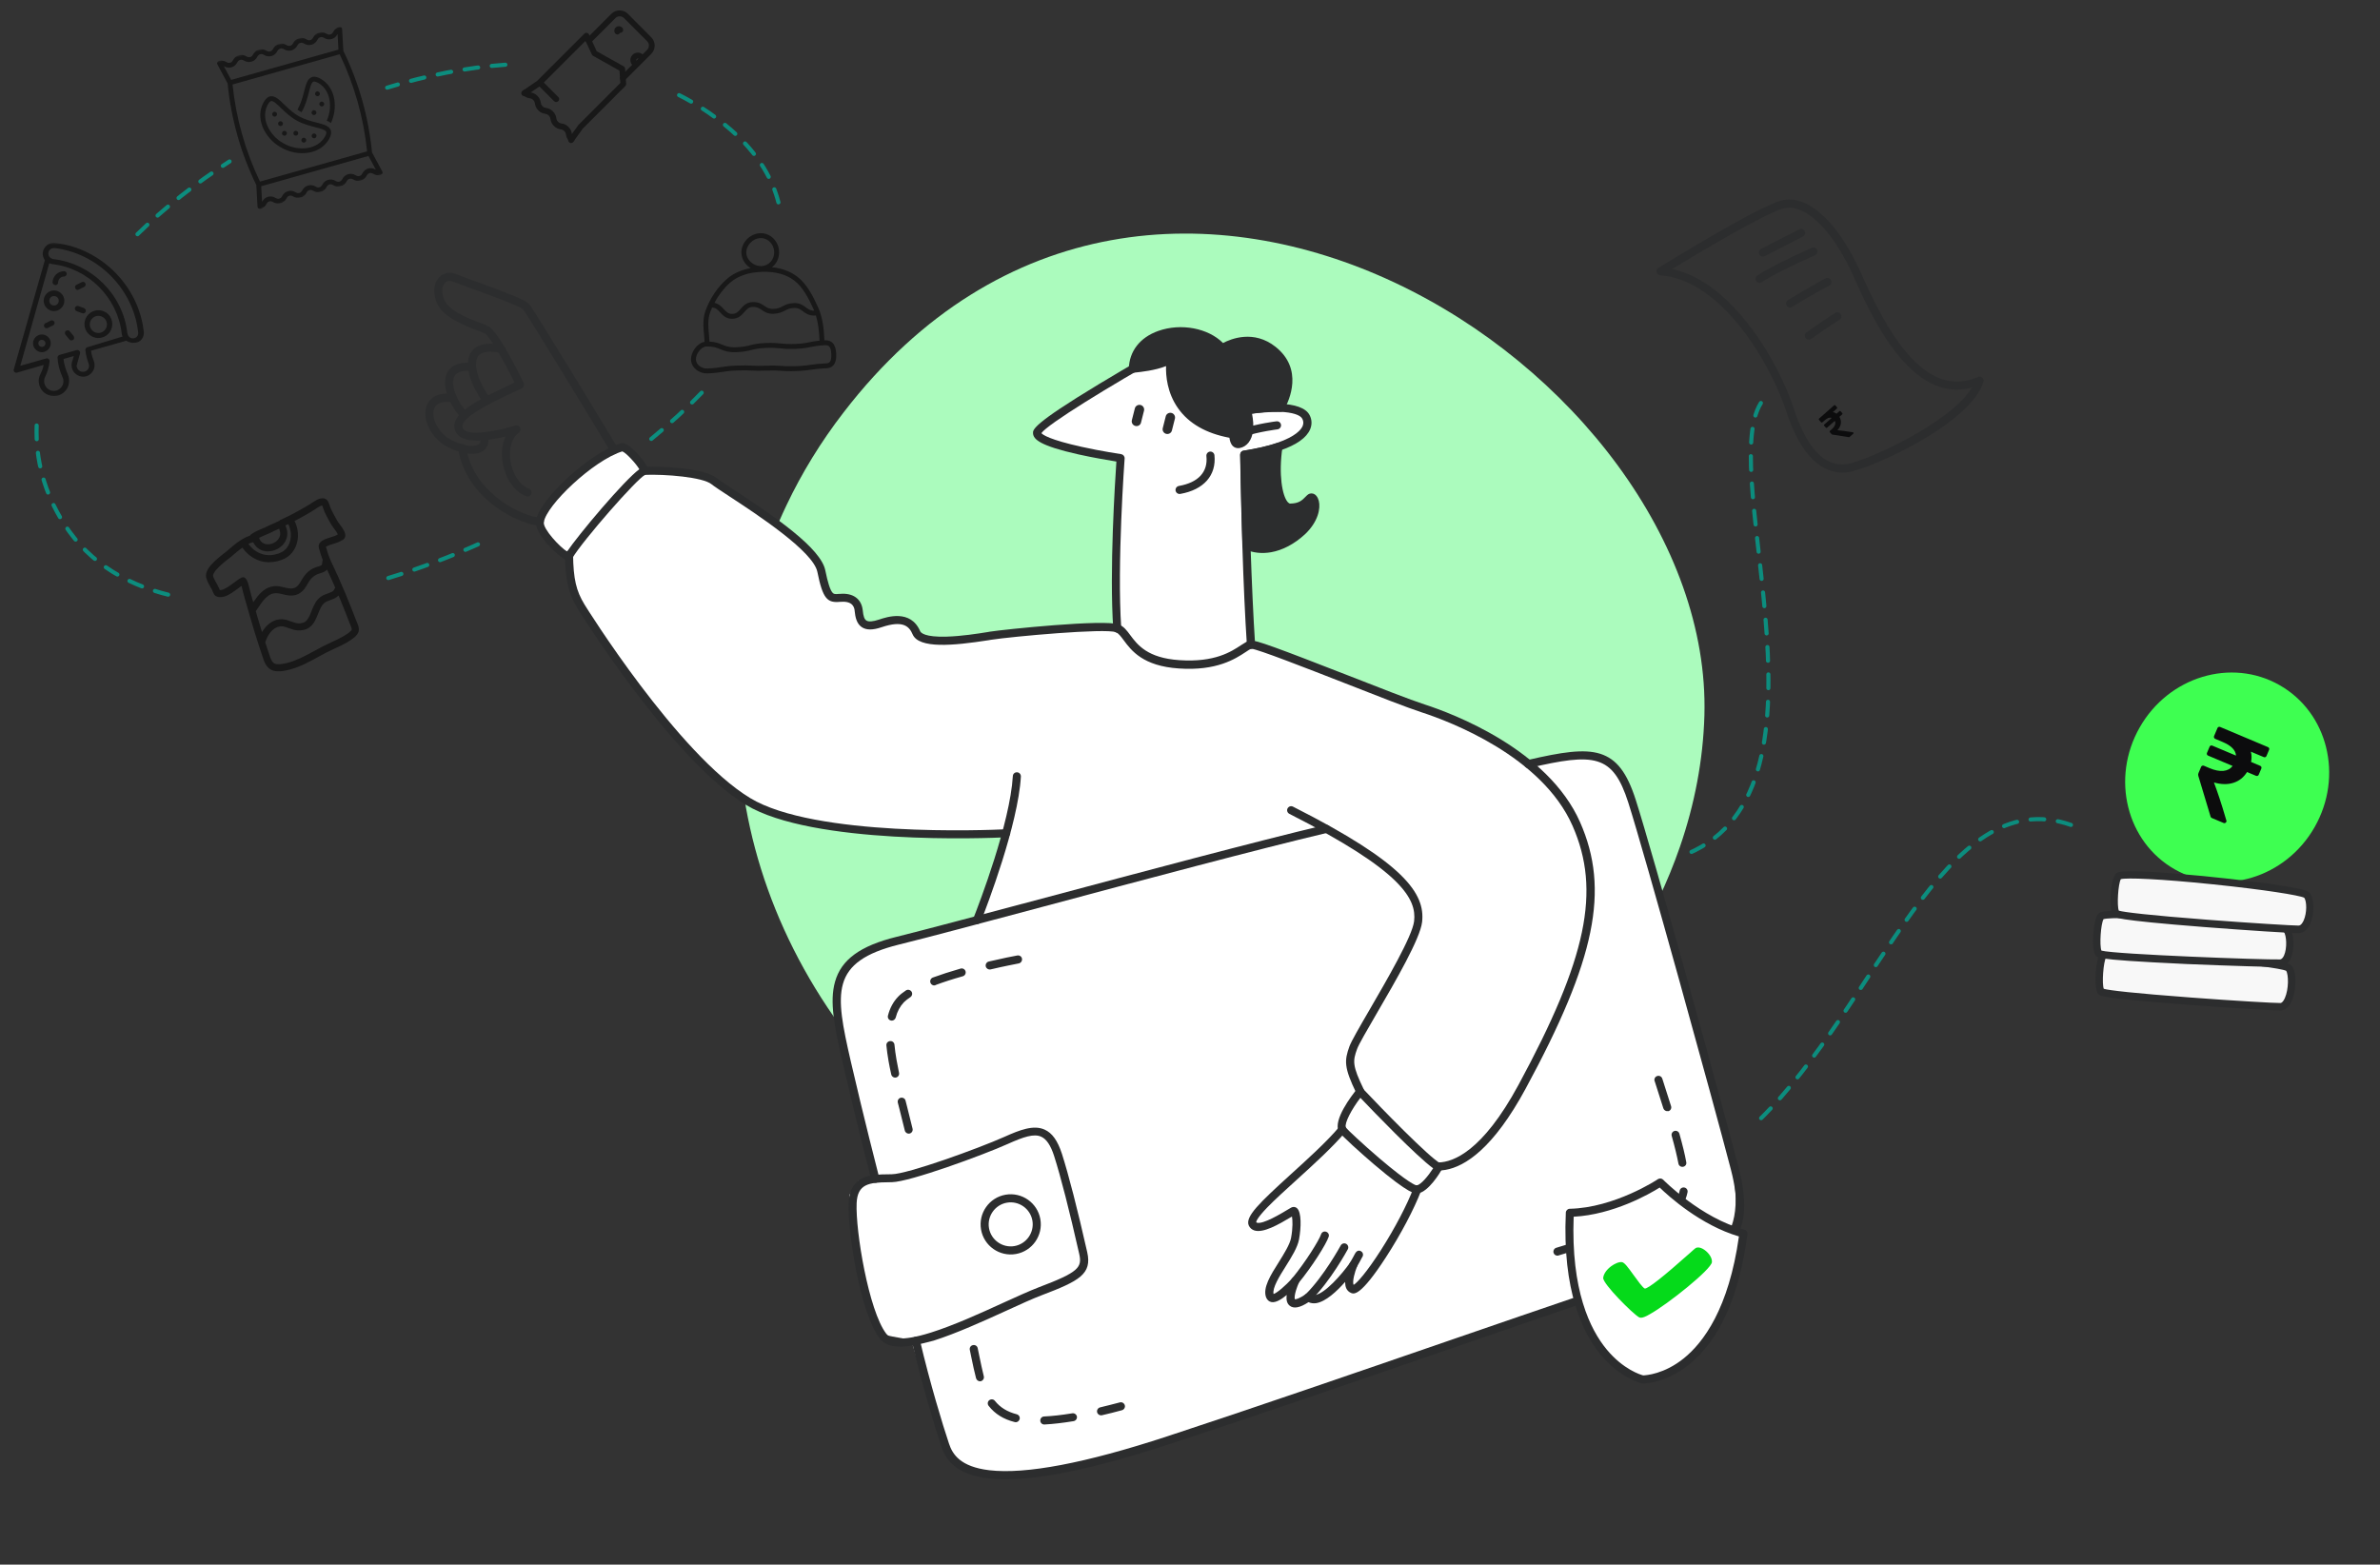 <svg width="1229" height="808" viewBox="0 0 1229 808" fill="none" xmlns="http://www.w3.org/2000/svg">
<rect x="0" y="0" width="1229" height="808" fill="#333333" stroke="none"/>
<path d="M950.159 212.222C950.048 212.215 949.946 212.252 949.854 212.334L948.357 213.654C947.764 213.207 947.136 212.919 946.474 212.791L948.582 210.932C948.675 210.851 948.724 210.755 948.731 210.644C948.738 210.532 948.701 210.431 948.62 210.339L947.733 209.333C947.652 209.241 947.556 209.191 947.445 209.184C947.334 209.177 947.232 209.214 947.14 209.296L939.316 216.193C939.223 216.274 939.174 216.371 939.167 216.482C939.16 216.593 939.197 216.694 939.278 216.787L940.434 218.097C940.509 218.183 940.606 218.229 940.723 218.237C940.84 218.244 940.942 218.21 941.027 218.135L942.268 217.041C943.655 215.819 944.862 215.413 945.892 215.825L942.009 219.248C941.917 219.329 941.867 219.426 941.861 219.537C941.854 219.649 941.89 219.75 941.971 219.842L942.858 220.847C942.939 220.939 943.035 220.989 943.146 220.996C943.257 221.003 943.359 220.966 943.451 220.885L947.472 217.34C947.803 218.007 947.828 218.714 947.548 219.463C947.268 220.212 946.694 220.969 945.827 221.733L944.911 222.541C944.826 222.616 944.779 222.712 944.772 222.829C944.764 222.947 944.798 223.049 944.874 223.134L945.786 224.169C945.909 224.309 946.079 224.4 946.264 224.427L954.727 225.769C954.855 225.795 954.972 225.763 955.077 225.67L957 223.975C957.137 223.854 957.181 223.711 957.128 223.546C957.09 223.37 956.979 223.269 956.794 223.245C952.802 222.585 950.953 222.375 948.825 222.173C949.826 221.057 950.414 219.897 950.589 218.691C950.764 217.486 950.511 216.343 949.828 215.264L951.296 213.97C951.388 213.889 951.438 213.792 951.444 213.681C951.451 213.57 951.414 213.468 951.333 213.377L950.447 212.371C950.366 212.279 950.27 212.229 950.159 212.222Z" fill="#0C0C0D"/>
<path d="M951.294 244.019C942.182 244.019 930.63 237.825 922.172 211.803C915.146 190.067 890.014 144.513 857.378 142.191C856.484 142.131 855.711 141.476 855.472 140.583C855.233 139.689 855.651 138.796 856.426 138.32C858.51 137.01 907.285 106.878 919.91 103.543C926.698 101.757 934.203 104.556 941.706 111.642C948.674 118.252 955.285 128.316 960.883 140.761C967.493 155.529 974.936 170.774 984.526 182.089C996.496 196.141 1008.53 200.25 1021.45 194.653C1022.16 194.355 1023.06 194.474 1023.65 195.011C1024.25 195.547 1024.49 196.379 1024.25 197.153C1017.88 218.711 966.183 242.113 954.332 243.841C953.26 243.959 952.308 244.019 951.294 244.019ZM863.512 138.915C879.949 142.488 893.348 155.469 901.983 166.368C914.192 181.671 922.411 199.238 926.104 210.493C932.892 231.453 942.182 241.28 953.616 239.672C963.502 238.243 1007.45 218.353 1018.29 200.132C986.669 208.885 966.063 162.735 957.012 142.488C946.411 118.728 931.94 104.734 920.982 107.652C911.214 110.213 876.495 130.995 863.512 138.915Z" fill="#2C2D2E"/>
<path d="M910.322 132.485C909.547 132.485 908.833 132.068 908.475 131.353C907.939 130.341 908.355 129.091 909.368 128.555C909.428 128.495 918.123 123.969 929.141 118.431C930.153 117.895 931.404 118.312 931.94 119.324C932.476 120.337 932.058 121.587 931.046 122.123C920.088 127.721 911.393 132.187 911.334 132.247C910.976 132.425 910.618 132.485 910.322 132.485Z" fill="#2C2D2E"/>
<path d="M908.653 146.062C907.999 146.062 907.403 145.764 906.987 145.228C906.331 144.275 906.51 142.965 907.463 142.31C911.154 139.63 923.245 133.437 935.632 127.959C936.704 127.482 937.894 127.959 938.371 129.031C938.847 130.103 938.371 131.294 937.298 131.77C925.329 137.07 913.299 143.144 909.904 145.645C909.548 145.883 909.071 146.062 908.653 146.062Z" fill="#2C2D2E"/>
<path d="M924.376 158.866C923.661 158.866 923.007 158.508 922.589 157.853C921.994 156.9 922.292 155.591 923.245 154.995C923.363 154.935 934.441 148.087 942.718 143.74C943.731 143.204 944.981 143.621 945.517 144.633C946.054 145.645 945.637 146.896 944.625 147.432C936.524 151.66 925.508 158.448 925.388 158.508C925.15 158.746 924.733 158.866 924.376 158.866Z" fill="#2C2D2E"/>
<path d="M934.023 175.419C933.369 175.419 932.713 175.121 932.356 174.585C931.7 173.632 931.88 172.322 932.832 171.668C932.892 171.608 940.515 166.128 947.662 161.603C948.614 161.007 949.925 161.247 950.519 162.259C951.115 163.211 950.877 164.522 949.865 165.116C942.778 169.583 935.334 175.001 935.215 175.061C934.917 175.299 934.441 175.419 934.023 175.419Z" fill="#2C2D2E"/>
<path d="M880.135 369.394C879.472 392.544 875.069 415.381 867.487 437.325C816.796 584.222 626.274 692.192 504.021 600.37C486.475 587.181 470.879 573.046 457.147 558.159C412.196 509.326 387.68 452.558 382.247 395.654C377.831 349.394 386.047 303.097 406.114 260.952C414.062 244.203 423.936 228.086 435.667 212.913C596.726 3.702 885.029 191.282 880.135 369.394Z" fill="#ABFBBD"/>
<path d="M850.052 438.426C799.362 585.324 608.839 693.293 486.586 601.471C469.04 588.282 453.444 574.147 439.712 559.262C438.861 555.784 438.048 552.177 437.214 548.454C429.162 513.531 425.818 495.133 463.485 485.817C472.7 483.537 487.09 479.748 504.48 475.13C506.743 469.414 514.22 449.967 519.481 430.304C510.909 430.718 420.277 434.5 386.19 413.869C379.292 409.697 372.017 403.717 364.803 396.699C334.522 367.42 304.282 320.423 299.945 313.263C295.359 305.723 293.946 299.381 293.668 287.096C292.596 288.917 277.806 275.245 278.591 269.365C279.931 259.76 305.219 235.682 320.846 231.011C323.599 230.166 334.013 242.67 332.256 243.34C342.453 242.884 363.182 244.211 368.614 248.64C371.009 250.578 379.217 255.67 388.619 262.064C403.842 272.336 422.135 285.998 423.973 295.107C426.982 309.876 429.181 309.309 433.829 308.919C438.535 308.518 442.738 310.078 443.273 315.547C443.818 321.074 445.379 325.154 454.39 322.063C463.413 319.032 469.908 319.527 473.073 326.893C476.227 334.2 501.609 329.996 511.259 328.487C520.912 326.979 570.502 322.223 576.857 324.676C574.544 291.106 578.598 236.59 578.598 236.59C578.598 236.59 536.015 230.265 535.471 223.71C535.185 220.011 565.202 201.877 584.846 190.456C585.119 190.288 598.056 189.594 604.368 185.586C604.368 185.586 598.528 218.168 636.665 224.304C636.665 224.304 638.181 230.205 640.825 230.105C642.626 230.031 645.019 228.162 645.216 222.384C645.302 219.77 644.941 216.326 643.925 211.909C643.925 211.909 644.16 211.868 644.629 211.787L644.687 211.776C650.622 210.797 656.298 210.407 661.107 210.593C667.806 210.871 672.735 212.426 674.217 215.37C676.515 219.863 673.914 226.063 659.922 230.75C657.392 248.06 660.72 262.228 666.017 262.087C671.861 261.97 673.702 259.714 676.11 257.236C678.517 254.76 682.465 264.526 672.255 274.234C664.27 281.8 653.349 286.07 643.463 281.755C644.019 298.041 644.747 316.353 645.786 332.977C649.901 332.317 716.934 360.176 734.753 365.941C746.298 369.723 769.677 378.929 788.927 394.6C823.433 386.563 834.044 387.425 842.555 413.925C844.338 418.933 846.936 427.546 850.052 438.426Z" fill="white"/>
<path d="M586.264 219.953C584.939 219.639 584.154 218.266 584.477 217L586.013 210.928C586.325 209.604 587.7 208.819 588.966 209.141C590.29 209.453 591.075 210.827 590.753 212.092L589.216 218.165C588.963 219.48 587.599 220.323 586.264 219.953Z" fill="#2C2D2E"/>
<path d="M602.218 224.051C600.893 223.738 600.108 222.364 600.431 221.099L601.967 215.026C602.279 213.702 603.654 212.917 604.92 213.24C606.244 213.552 607.029 214.925 606.707 216.191L605.17 222.263C604.858 223.589 603.542 224.363 602.218 224.051Z" fill="#2C2D2E"/>
<path d="M577.324 326.65C577.266 326.659 577.206 326.67 577.089 326.692C575.954 326.768 574.958 325.916 574.88 324.781C572.803 294.977 575.816 248.322 576.489 238.349C572.938 237.762 564.91 236.447 556.857 234.655C536.718 230.14 533.715 226.798 533.446 223.882C533.282 221.916 533.045 219.177 567.27 198.491C583.666 188.547 600.34 179.158 600.506 179.069C601.5 178.531 602.766 178.854 603.361 179.838C603.898 180.832 603.576 182.098 602.593 182.694C572.819 199.455 541.052 218.983 537.761 223.672C538.454 224.516 541.991 227.102 558.656 230.773C568.847 233.039 578.836 234.494 578.964 234.53C580.022 234.709 580.793 235.661 580.744 236.758C580.719 237.306 576.721 291.45 579.01 324.541C579.126 325.549 578.38 326.464 577.324 326.65Z" fill="#2C2D2E"/>
<path d="M609.464 255.065C608.35 255.26 607.247 254.486 607.052 253.371C606.857 252.257 607.631 251.154 608.745 250.959C618.777 249.202 623.862 243.716 622.971 235.529C622.836 234.404 623.678 233.351 624.804 233.214C625.928 233.077 626.982 233.921 627.119 235.045C628.212 245.434 621.607 252.938 609.464 255.065Z" fill="#2C2D2E"/>
<path d="M646.331 335.059C646.273 335.07 646.154 335.09 646.096 335.1C644.961 335.179 643.965 334.325 643.878 333.131C642.936 318.787 642.148 301.513 641.535 281.792C640.695 255.942 640.415 235.014 640.374 234.779C640.375 233.752 641.122 232.835 642.128 232.719C648.895 231.655 654.71 230.334 659.386 228.729C669.14 225.389 671.9 221.822 672.669 219.994C673.179 218.756 673.139 217.493 672.501 216.275C670.461 212.22 655.607 210.953 636.817 215.512C635.713 215.767 634.571 215.12 634.308 213.957C634.053 212.853 634.7 211.711 635.863 211.447C652.573 207.433 672.324 206.634 676.285 214.404C677.479 216.734 677.548 219.2 676.58 221.607C674.756 226.037 669.49 229.801 660.81 232.712C656.298 234.228 650.905 235.535 644.618 236.575C644.693 242.185 645.019 260.264 645.753 281.717C646.416 301.37 647.194 318.586 648.124 332.871C648.133 333.957 647.386 334.875 646.331 335.059Z" fill="#2C2D2E"/>
<path d="M450.731 607.691L436.736 552.184C436.063 550.002 433.954 540.329 430.895 519.088C427.838 497.848 448.029 487.739 458.506 485.341L604.794 447.417C654.321 432.878 761.379 401.458 793.39 392.09C825.401 382.722 837.061 396.286 838.889 404.238C856.04 463.239 891.262 586.253 894.95 606.303C899.56 631.364 890.982 639.928 887.132 643.609C884.05 646.552 756.648 690.682 693.331 712.378C659.996 724.523 582.992 750.875 541.663 759.127C500.335 767.379 487.045 750.414 485.566 740.899L472.408 698.22L470.478 691.96L454.627 689.057L448.645 678.749L442.084 648.368L438.652 617.023L443.334 609.971L450.731 607.691Z" fill="white"/>
<path d="M642.352 225.364C641.355 225.54 640.341 224.93 639.991 223.964C639.619 222.881 640.255 221.681 641.349 221.369C649.425 218.805 658.766 217.593 659.186 217.579C660.313 217.443 661.356 218.228 661.503 219.41C661.64 220.535 660.796 221.59 659.672 221.727C659.554 221.747 650.321 222.881 642.597 225.381C642.527 225.334 642.469 225.343 642.352 225.364Z" fill="#2C2D2E"/>
<path d="M631.158 179.746C631.158 179.746 644.475 170.522 657.375 180.657C672.404 192.594 661.485 209.983 661.273 210.504C653.017 210.318 644.091 211.82 644.091 211.82C647.477 225.979 642.002 229.234 639.418 229.324C636.776 229.424 636.831 224.215 636.831 224.215C598.694 218.079 604.534 185.497 604.534 185.497C598.222 189.505 585.285 190.199 585.012 190.368C585.44 168.649 619.084 165.357 631.158 179.746Z" fill="#2C2D2E"/>
<path d="M640.257 231.352C639.963 231.405 639.73 231.446 639.426 231.438C638.34 231.448 637.367 231.073 636.636 230.355C635.471 229.229 635.035 227.431 634.858 226.071C622.856 223.821 613.924 218.735 608.375 210.88C602.68 202.87 601.97 193.986 602.135 189.061C596.426 191.33 589.06 192.077 586.271 192.382C585.92 192.445 585.617 192.438 585.499 192.458C584.981 192.61 584.422 192.525 583.95 192.246C583.282 191.879 582.913 191.158 582.907 190.433C583.136 181.385 588.659 174.252 598.108 170.904C609.891 166.725 623.914 169.467 631.546 177.138C635.7 174.96 647.439 170.184 658.673 179.098C673.142 190.59 665.805 206.687 663.179 211.378L663.082 211.516C662.726 212.243 661.956 212.681 661.173 212.696C655.592 212.586 649.663 213.261 646.525 213.63C647.812 220.297 647.238 225.294 644.776 228.506C643.643 229.974 641.959 231.054 640.257 231.352ZM639.479 227.257C639.831 227.196 640.701 226.982 641.544 225.928C642.629 224.529 644.107 220.885 642.068 212.355C641.907 211.779 642.05 211.209 642.388 210.727C642.727 210.244 643.214 209.917 643.801 209.814C644.153 209.753 652.092 208.484 660.071 208.476C662.915 202.96 667.114 191.041 656.155 182.321C644.644 173.213 632.531 181.379 632.423 181.459C631.568 182.092 630.323 181.888 629.641 181.1C623.461 173.778 610.278 171.009 599.569 174.759C595.411 176.213 588.607 179.823 587.322 188.028C591.293 187.574 599.138 186.442 603.442 183.754C604.153 183.327 605.064 183.349 605.743 183.774C606.433 184.258 606.753 185.047 606.651 185.851C606.613 185.978 604.58 198.184 611.881 208.453C617.012 215.655 625.558 220.265 637.253 222.145C638.254 222.334 639.005 223.169 639.014 224.255C638.916 225.421 639.152 226.77 639.479 227.257Z" fill="#2C2D2E"/>
<path d="M672.432 274.204C664.445 281.769 653.525 286.04 643.64 281.725C642.807 255.572 642.489 234.772 642.489 234.772C649.725 233.626 655.529 232.246 660.088 230.661C657.558 247.971 660.886 262.139 666.183 261.998C672.026 261.881 673.868 259.624 676.276 257.147C678.705 254.787 682.584 264.506 672.432 274.204Z" fill="#2C2D2E"/>
<path d="M656.337 285.183C651.703 285.995 647.088 285.534 642.833 283.679C642.116 283.382 641.619 282.622 641.604 281.838C640.764 255.99 640.484 235.062 640.443 234.827C640.444 233.799 641.191 232.882 642.197 232.765C648.964 231.702 654.779 230.381 659.455 228.776C660.139 228.535 660.895 228.706 661.455 229.151C662.018 229.596 662.268 230.34 662.216 231.074C660.187 245.031 662.119 256.059 664.984 259.305C665.43 259.772 665.843 260.062 666.206 260.059C670.787 259.982 672.331 258.442 674.378 256.33L674.893 255.817C675.767 254.938 676.861 254.626 677.999 254.91C679.393 255.27 680.482 256.652 681.007 258.615C681.989 262.494 680.714 269.367 673.982 275.806C668.413 280.952 662.32 284.135 656.337 285.183ZM645.694 280.336C653.628 283.179 662.995 280.39 671.029 272.755C676.372 267.709 677.019 263.122 677.025 261.428C677.019 260.704 676.975 260.107 676.844 259.706C674.641 261.967 672.171 264.092 666.21 264.23C665.064 264.248 663.426 263.87 661.787 262.102C657.873 257.709 656.241 246.328 657.607 233.755C653.808 234.844 649.45 235.848 644.571 236.643C644.673 242.065 645.002 259.48 645.694 280.336Z" fill="#2C2D2E"/>
<path d="M746.43 604.146C745.198 604.361 744.004 604.45 742.918 604.458C741.772 604.478 740.824 603.556 740.806 602.41C740.786 601.264 741.709 600.318 742.854 600.298C750.264 600.149 765.417 594.835 784.096 560.308C819.451 494.991 826.799 459.97 812.042 426.463C796.177 390.428 748.486 372.543 734.251 367.903C726.749 365.469 711.044 359.333 694.354 352.764C674.366 344.959 649.574 335.275 646.204 335.02C645.569 335.191 644.371 335.945 643.076 336.838C637.925 340.219 628.274 346.563 608.748 345.206C590.215 343.979 584.214 335.962 580.254 330.61C578.75 328.576 577.572 327.03 576.206 326.483C570.755 324.354 522.963 328.675 511.717 330.401L510.543 330.607C492.062 333.481 474.511 335.103 471.257 327.573C469.509 323.466 466.329 320.154 455.199 323.917C450.688 325.432 447.487 325.449 445.104 323.931C442.379 322.172 441.655 318.731 441.345 315.582C441.236 314.271 440.83 310.231 434.158 310.796L433.795 310.799C427.25 311.401 424.904 309.393 422.075 295.319C419.902 284.636 390.605 265.463 376.538 256.26C372.1 253.349 368.89 251.251 367.411 250.059C362.965 246.425 343.753 244.772 332.468 245.237C331.321 245.257 330.326 244.403 330.306 243.259C330.288 242.113 331.14 241.117 332.286 241.097C341.408 240.709 363.641 241.652 370.058 246.876C371.33 247.922 374.676 250.117 378.841 252.833C400.488 266.998 423.864 283.096 426.171 294.541C427.477 300.962 428.663 304.624 429.88 306.043C430.562 306.831 431.119 306.914 433.439 306.69L433.8 306.687C440.532 306.112 444.895 309.277 445.512 315.215C445.801 318.248 446.382 319.839 447.396 320.447C448.557 321.211 450.759 321.006 453.903 319.973C457.955 318.598 470.238 314.512 475.141 325.925C475.46 326.716 477.457 329.146 488.939 328.768C496.398 328.55 504.876 327.246 509.99 326.412L511.163 326.206C518.223 325.091 570.413 319.638 577.808 322.513C580.274 323.473 581.849 325.555 583.671 328.017C587.382 332.988 592.51 339.829 609.086 340.916C627.259 342.147 635.769 336.546 640.862 333.174C642.819 331.925 644.222 330.954 645.698 330.756C648.29 330.363 659.869 334.683 695.947 348.737C712.566 355.257 728.273 361.393 735.646 363.79C750.323 368.534 799.391 387.024 815.953 424.629C831.309 459.482 823.949 495.473 787.861 562.127C771.101 593.115 756.578 602.369 746.43 604.146Z" fill="#2C2D2E"/>
<path d="M702.701 565.738C701.82 565.892 700.897 565.45 700.449 564.622C693.915 551.134 694.219 547.697 696.812 540.411C697.837 537.632 701.92 530.569 707.173 521.547C715.995 506.34 729.338 483.448 730.224 475.735C731.522 464.506 724.569 450.005 665.794 420.277C664.791 419.728 664.339 418.536 664.88 417.475C665.43 416.472 666.62 416.022 667.682 416.561C725.327 445.701 736.011 461.483 734.351 476.162C733.363 484.677 720.881 506.27 710.792 523.573C705.868 532.053 701.641 539.323 700.788 541.709C698.548 547.905 698.226 550.199 704.281 562.68C704.77 563.743 704.378 564.961 703.315 565.45C703.052 565.677 702.876 565.708 702.701 565.738Z" fill="#2C2D2E"/>
<path d="M519.901 432.348C519.842 432.358 519.724 432.378 519.666 432.389C509.537 432.893 419.587 436.435 385.236 415.67C346.89 392.461 298.765 315.163 298.329 314.393C293.574 306.581 291.961 299.789 291.754 286.525C291.735 285.381 292.657 284.433 293.803 284.414C294.948 284.394 295.896 285.316 295.916 286.462C296.117 299.001 297.478 305.051 301.885 312.258C302.322 313.028 349.859 389.401 387.399 412.146C420.679 432.314 509.473 428.733 519.484 428.249C520.62 428.171 521.626 429.083 521.646 430.228C521.703 431.246 520.898 432.172 519.901 432.348Z" fill="#2C2D2E"/>
<path d="M504.898 477.173C504.546 477.235 504.116 477.19 503.792 477.064C502.75 476.643 502.172 475.414 502.593 474.373C505.778 466.319 521.583 425.04 523.018 400.788C523.058 399.633 524.049 398.734 525.215 398.831C526.37 398.871 527.21 399.872 527.172 401.028C525.732 425.946 509.668 467.813 506.494 475.926C506.187 476.585 505.543 477.059 504.898 477.173Z" fill="#2C2D2E"/>
<path d="M732.235 616.306C730.886 616.542 728.07 617.035 709.603 601.347C703.776 596.382 692.028 585.926 691.24 584.189C688.498 578.201 697.788 565.995 700.725 562.397C701.121 561.904 701.678 561.624 702.284 561.64C702.882 561.595 703.47 561.855 703.847 562.273C713.052 572.026 738.213 597.968 743.846 600.791C744.378 601.06 744.754 601.478 744.915 602.054C745.077 602.63 744.992 603.189 744.713 603.662C743.603 605.608 737.809 615.329 732.235 616.306ZM694.955 582.268C696.033 583.591 703.563 590.677 712.239 598.104C727.374 610.991 731.017 612.106 731.575 612.189C733.959 611.651 737.584 607.147 740.059 603.327C731.47 597.094 709.231 574.026 702.486 566.924C697.961 572.855 694.182 579.926 694.955 582.268Z" fill="#2C2D2E"/>
<path d="M669.863 675.109C668.338 675.376 667.023 675.122 666.038 674.328C664.639 673.244 664.075 671.408 664.454 668.741C661.712 671.035 658.761 672.821 656.573 672.419C655.26 672.165 654.323 671.302 653.782 669.946C652.02 665.055 656.029 658.609 660.34 651.809C663.122 647.331 666.003 642.716 666.679 639.334C667.673 633.96 667.485 630.123 667.156 628.246C667.049 628.326 666.941 628.406 666.825 628.426C659.985 632.526 652.335 636.827 647.8 635.446C646.456 635.016 645.458 634.163 644.881 632.934C642.749 628.351 650.482 621.071 666.749 606.252C675.408 598.387 685.272 589.465 691.623 581.884C692.379 581.027 693.68 580.86 694.539 581.616C695.396 582.373 695.563 583.672 694.807 584.531C688.252 592.328 678.291 601.389 669.525 609.332C663.792 614.568 658.36 619.449 654.418 623.526C649.147 628.982 648.672 630.759 648.685 631.18C648.765 631.286 648.834 631.335 649.03 631.421C652.22 632.374 661.621 626.678 664.738 624.801C666.493 623.768 666.98 623.441 667.448 623.36C668.26 623.157 669.143 623.364 669.794 623.976C672.102 626.111 671.94 633.818 670.797 640.063C670.02 644.249 666.898 649.21 663.921 653.962C660.606 659.199 656.934 665.161 657.655 668.239C659.326 667.766 663.76 664.087 667.339 660.015C667.989 659.236 669.172 659.088 669.989 659.611C670.876 660.181 671.188 661.274 670.804 662.188C668.018 668.721 668.533 670.626 668.654 670.969C669.084 671.013 670.914 670.754 674.338 668.219C675.088 667.665 676.176 667.655 676.886 668.257C677.24 668.557 677.85 668.935 679.033 668.787C684.167 668.07 692.889 658.139 697.146 652.073C697.775 651.177 698.938 650.913 699.872 651.414C700.806 651.916 701.188 653.058 700.756 654.041C699.613 656.841 698.235 661.737 698.963 663.483L698.974 663.542C700.737 662.568 705.658 657.173 713.158 645.46C720.321 634.231 726.615 622.186 729.969 613.376C730.381 612.277 731.562 611.768 732.662 612.18C733.762 612.591 734.271 613.771 733.859 614.871C730.255 624.329 723.314 637.515 715.648 649.317C702.558 669.505 699.198 668.279 697.774 667.743C696.606 667.282 695.668 666.419 695.159 665.237C694.751 664.282 694.623 663.216 694.594 662.012C690.355 666.804 684.594 672.227 679.588 672.983C678.168 673.172 676.866 672.976 675.686 672.457C673.466 673.933 671.506 674.821 669.863 675.109Z" fill="#2C2D2E"/>
<path d="M669.218 663.494C668.631 663.597 668.005 663.465 667.511 663.067C666.594 662.32 666.485 661.01 667.243 660.151C674.319 651.537 681.198 640.418 682.183 637.405C682.536 636.314 683.696 635.689 684.796 636.1C685.885 636.454 686.512 637.613 686.1 638.713C684.828 642.503 677.551 654.114 670.369 662.809C670.137 663.211 669.688 663.411 669.218 663.494Z" fill="#2C2D2E"/>
<path d="M675.918 672.053C675.273 672.167 674.575 671.987 674.062 671.473C673.252 670.646 673.262 669.314 674.087 668.505C683.634 659.156 692.228 643.323 692.325 643.185C692.873 642.182 694.133 641.779 695.136 642.329C696.139 642.879 696.542 644.139 695.992 645.142C695.626 645.81 686.985 661.712 677.019 671.437C676.718 671.792 676.328 671.983 675.918 672.053Z" fill="#2C2D2E"/>
<path d="M699.121 655.415C698.653 655.497 698.152 655.403 697.68 655.124C696.666 654.515 696.382 653.234 697.001 652.28C697.975 650.598 699.086 648.65 699.578 647.658C699.896 647.057 700.897 645.189 702.687 646.085C703.415 646.441 704.266 647.501 703.612 648.945C703.573 649.073 703.477 649.211 703.369 649.291C703.321 649.36 703.272 649.429 703.235 649.557C702.685 650.56 701.655 652.614 700.572 654.376C700.254 654.975 699.708 655.313 699.121 655.415Z" fill="#2C2D2E"/>
<path d="M452.366 610.79C451.31 610.976 450.286 610.309 449.983 609.274C448.751 604.653 442.359 579.897 435.181 548.932C430.886 530.277 428.253 517.318 431.213 506.945C434.418 495.562 444.228 488.402 463.009 483.783C477.665 480.129 505.624 472.692 538.03 464.055C587.473 450.861 648.981 434.406 684.395 426.028C685.499 425.773 686.65 426.478 686.903 427.583C687.158 428.687 686.452 429.839 685.349 430.093C649.993 438.46 588.534 454.847 539.101 468.099C506.697 476.737 478.746 484.232 464.021 487.838C446.874 492.11 438.045 498.312 435.286 508.106C432.631 517.458 435.192 530.007 439.306 547.967C446.473 578.874 452.854 603.571 454.028 608.201C454.341 609.295 453.636 610.447 452.542 610.759C452.482 610.77 452.424 610.78 452.366 610.79Z" fill="#2C2D2E"/>
<path d="M471.495 694.799C462.812 696.319 457.28 695.112 454.312 691.279C443.859 677.513 437.615 634.957 438.225 621.188C438.868 606.565 450.284 606.501 458.615 606.432C459.282 606.436 459.889 606.45 460.545 606.396C468.748 606.289 505.022 593.166 518.65 587.09C526.611 583.52 533.686 580.769 539.396 583.336C543.327 585.066 546.14 589.047 548.349 595.794C551.816 606.613 556.358 624.257 561.439 646.703C563.95 657.93 557.381 661.499 537.82 668.915C533.116 670.706 526.843 673.559 519.626 676.878C507.589 682.371 493.923 688.573 482.068 692.342C478.024 693.413 474.545 694.264 471.495 694.799ZM442.359 621.309C441.732 635.687 448.573 676.808 457.61 688.706C459.491 691.158 465.029 693.09 480.673 688.173C492.304 684.503 505.863 678.381 517.782 672.909C525.116 669.568 531.447 666.706 536.259 664.835C557.127 656.949 558.88 654.526 557.284 647.491C552.223 625.162 547.771 607.684 544.315 596.923C542.576 591.485 540.376 588.242 537.683 587.021C533.939 585.321 528.676 587.027 520.326 590.788C507.772 596.431 469.936 610.313 460.597 610.498C459.932 610.493 459.265 610.489 458.669 610.533C448.771 610.634 442.795 611.379 442.359 621.309Z" fill="#2C2D2E"/>
<path d="M545.065 761.351C500.248 769.201 489.647 757.697 486.062 746.898C482.9 737.477 476.198 715.436 470.921 692.903C470.667 691.8 471.372 690.648 472.477 690.395C473.581 690.141 474.732 690.846 474.987 691.949C480.233 714.306 486.904 736.171 490.056 745.534C491.853 750.962 495.832 757.46 510.837 759.245C529.547 761.469 560.447 755.635 602.64 741.776C645.008 727.887 699.915 708.96 748.439 692.241C799.589 674.637 843.718 659.413 859.082 654.969C887.564 646.715 903.246 640.28 893.781 603.851C884.55 568.41 849.42 441.379 840.846 414.527C832.836 389.51 823.392 388.746 789.639 396.593C788.534 396.846 787.383 396.141 787.13 395.037C786.875 393.932 787.582 392.782 788.685 392.528C806.577 388.365 817.883 386.628 826.324 389.261C834.775 391.952 840.16 398.868 844.733 413.241C853.375 440.142 888.526 567.29 897.766 602.791C907.981 642.111 890.423 650.265 860.212 659.002C844.965 663.425 800.836 678.651 749.745 696.244C701.281 712.954 646.314 731.89 603.888 745.79C579.583 753.734 560.375 758.671 545.065 761.351Z" fill="#2C2D2E"/>
<path d="M524.593 647.592C516.146 649.071 508.081 643.411 506.602 634.965C505.122 626.518 510.783 618.453 519.229 616.974C527.677 615.495 535.743 621.155 537.222 629.603C538.701 638.048 533.04 646.113 524.593 647.592ZM519.948 621.08C513.79 622.158 509.628 628.086 510.708 634.246C511.786 640.405 517.715 644.566 523.874 643.486C530.034 642.408 534.194 636.48 533.116 630.321C532.037 624.162 526.109 620.002 519.948 621.08Z" fill="#2C2D2E"/>
<path d="M293.931 289.289C293.462 289.37 292.914 289.345 292.324 289.086C288.72 287.843 275.775 275.722 276.719 269.027C278.233 258.001 304.8 233.639 320.428 228.968C321.746 228.556 323.96 228.773 328.79 233.911C331.16 236.398 333.803 239.744 334.455 241.746C335.177 243.796 333.982 244.912 333.133 245.242C329.181 246.841 300.772 279.324 295.605 288.149C295.278 288.689 294.694 289.155 293.931 289.289ZM321.333 233.102C306.313 237.789 282.017 260.966 280.826 269.698C280.356 273.227 289.196 282.62 292.846 284.823C298.65 276.189 322.259 248.053 330.142 242.32C328.573 239.572 323.256 233.732 321.333 233.102Z" fill="#2C2D2E"/>
<path d="M272.864 256.342C272.511 256.403 272.139 256.348 271.756 256.233C265.49 253.946 260.683 246.867 259.466 238.194C258.8 233.352 259.36 228.962 261.093 225.394C252.398 227.523 238.464 229.781 235.264 222.905C231.098 213.962 247.181 206.369 262.756 198.986C263.76 198.508 264.765 198.031 265.711 197.562C259.917 185.882 252.695 173.302 250.257 172.158C249.392 171.705 247.978 171.227 246.358 170.603C239.481 167.938 227.95 163.549 225.222 155.563C223.466 150.37 224.151 145.655 227.056 142.91C229.35 140.815 232.587 140.309 235.593 141.596C237.096 142.239 240.71 143.541 244.972 145.092C262.599 151.496 271.293 154.87 273.17 156.959C275.798 159.886 314.589 223.945 318.958 231.28C319.554 232.265 319.231 233.53 318.246 234.127C317.263 234.721 315.997 234.398 315.401 233.415C298.289 205.097 272.067 162.05 270.09 159.737C268.274 157.999 251.607 151.91 243.605 149.019C239.145 147.382 235.601 146.129 233.969 145.447C232.467 144.803 230.931 145.012 229.892 145.98C228.23 147.54 227.923 150.617 229.156 154.21C231.264 160.37 241.635 164.357 247.852 166.714C249.542 167.385 251.025 167.912 252.086 168.451C257.11 170.897 267.364 191.468 270.392 197.71C270.661 198.207 270.646 198.814 270.494 199.324C270.283 199.845 269.933 200.269 269.437 200.538C267.876 201.293 266.257 202.061 264.521 202.85C253.412 208.12 236.598 216.022 239.021 221.22C240.975 225.472 256.354 222.839 266.089 219.744C267.066 219.452 268.108 219.874 268.566 220.761C269.023 221.649 268.739 222.785 267.94 223.409C264.35 226.033 262.691 231.401 263.545 237.661C264.533 244.681 268.352 250.603 273.134 252.365C274.234 252.777 274.743 253.956 274.39 255.047C274.21 255.743 273.568 256.219 272.864 256.342Z" fill="#2C2D2E"/>
<path d="M279.126 271.387C279.009 271.406 278.892 271.426 278.765 271.39C274.173 271.408 264.638 268.059 256.117 261.873C248.562 256.365 239.005 246.673 236.581 231.804C236.386 230.688 237.16 229.586 238.275 229.39C239.389 229.195 240.492 229.97 240.687 231.083C242.864 244.547 251.613 253.412 258.548 258.486C266.86 264.526 275.313 267.217 278.7 267.228C279.846 267.21 280.793 268.131 280.813 269.277C280.822 270.363 280.065 271.222 279.126 271.387Z" fill="#2C2D2E"/>
<path d="M251.814 209.003C251.051 209.137 250.275 208.85 249.731 208.16C243.749 199.897 238.948 188.708 243.21 181.975C245.067 179.112 249.263 176.139 259.098 178.106C260.227 178.331 260.96 179.411 260.734 180.539C260.508 181.666 259.428 182.401 258.3 182.175C254.16 181.327 248.783 181 246.743 184.198C244.23 188.146 246.809 197.003 253.109 205.694C253.753 206.608 253.558 207.913 252.653 208.615C252.391 208.842 252.108 208.952 251.814 209.003Z" fill="#2C2D2E"/>
<path d="M240.216 216.658C239.571 216.771 238.805 216.543 238.351 216.017C232.404 209.684 227.698 199.384 230.777 192.799C232.046 190.037 235.183 186.888 242.941 187.344C244.096 187.382 244.938 188.384 244.898 189.539C244.858 190.696 243.857 191.536 242.701 191.496C238.361 191.229 235.639 192.25 234.532 194.559C232.425 199.1 236.374 207.839 241.353 213.134C242.162 213.959 242.095 215.301 241.259 216.052C241.018 216.397 240.627 216.586 240.216 216.658Z" fill="#2C2D2E"/>
<path d="M246.01 234.203C242.256 234.861 237.234 233.805 231.484 231.004C223.354 227.048 218.026 217.34 220.102 210.206C220.825 207.782 223.492 202.297 233.244 203.43C234.41 203.528 235.201 204.599 235.105 205.765C234.946 206.94 233.936 207.722 232.77 207.625C229.437 207.241 225.2 207.559 224.067 211.446C222.706 216.097 226.452 224.027 233.255 227.309C240.922 231.044 245.639 230.701 247.321 229.259C248.167 228.566 248.382 227.38 247.94 225.885C247.627 224.791 248.273 223.65 249.367 223.338C250.461 223.025 251.602 223.672 251.914 224.765C252.762 227.882 252.042 230.669 249.942 232.487C248.998 233.317 247.653 233.916 246.01 234.203Z" fill="#2C2D2E"/>
<path d="M469.624 585.399C468.567 585.583 467.485 584.927 467.23 583.823C466.309 579.933 465.336 576.115 464.376 572.353L463.617 569.403C463.362 568.299 464.009 567.158 465.113 566.904C466.218 566.649 467.359 567.296 467.613 568.4L468.372 571.351C469.334 575.112 470.304 578.932 471.237 582.88C471.492 583.984 470.845 585.124 469.682 585.388C469.741 585.379 469.682 585.388 469.624 585.399ZM462.619 556.458C461.505 556.654 460.471 555.928 460.216 554.824C459.657 552.322 459.197 550.045 458.829 547.933C458.314 545.001 457.979 542.4 457.724 539.905C457.587 538.781 458.431 537.725 459.624 537.638C460.749 537.501 461.804 538.345 461.892 539.538C462.127 541.914 462.442 544.398 462.935 547.214C463.295 549.266 463.743 551.486 464.244 553.998C464.497 555.102 463.792 556.253 462.619 556.458ZM460.849 527.025C460.555 527.076 460.253 527.069 459.996 526.993C458.859 526.708 458.233 525.549 458.528 524.469C459.532 520.544 461.317 517.27 463.772 514.724C464.792 513.639 466.173 512.55 467.799 511.479C468.773 510.825 470.039 511.147 470.682 512.063C471.337 513.035 471.014 514.301 470.1 514.946C468.747 515.848 467.627 516.708 466.753 517.587C464.763 519.688 463.345 522.295 462.52 525.522C462.291 526.287 461.611 526.891 460.849 527.025ZM482.757 508.86C481.76 509.034 480.817 508.475 480.465 507.508C480.095 506.424 480.613 505.246 481.687 504.816C485.836 503.303 490.698 501.725 496.05 500.184C497.146 499.871 498.286 500.518 498.599 501.611C498.911 502.705 498.264 503.846 497.17 504.158C491.926 505.622 487.18 507.178 483.147 508.67C482.992 508.819 482.876 508.839 482.757 508.86ZM511.427 500.634C510.371 500.819 509.288 500.163 509.035 499.058C508.78 497.954 509.485 496.803 510.59 496.55C517.558 494.906 523.168 493.802 525.281 493.431L525.339 493.422C526.453 493.227 527.547 493.941 527.742 495.057C527.937 496.17 527.221 497.264 526.116 497.517C524.073 497.935 518.512 498.971 511.602 500.604C511.485 500.624 511.427 500.634 511.427 500.634Z" fill="#2C2D2E"/>
<path d="M804.611 648.426C803.554 648.612 802.542 648.004 802.239 646.968C801.926 645.873 802.563 644.675 803.657 644.362C808.481 642.911 813.248 641.472 817.886 639.996C818.97 639.624 820.17 640.26 820.482 641.354C820.854 642.438 820.216 643.638 819.122 643.95C814.484 645.428 809.659 646.878 804.835 648.326C804.777 648.337 804.728 648.406 804.611 648.426ZM833.087 639.449C832.09 639.624 831.087 639.074 830.726 638.05C830.354 636.965 830.932 635.776 832.016 635.404C837.269 633.638 841.994 631.965 846.014 630.414C847.088 629.983 848.277 630.561 848.707 631.635C849.138 632.709 848.56 633.898 847.486 634.328C843.406 635.888 838.682 637.563 833.37 639.338C833.322 639.408 833.204 639.429 833.087 639.449ZM860.862 628.54C859.982 628.693 859.126 628.298 858.679 627.47C858.143 626.477 858.524 625.2 859.518 624.664C860.239 624.295 860.891 623.879 861.437 623.541C864.7 621.458 866.577 618.711 867.358 614.886C867.583 613.759 868.665 613.026 869.793 613.252C870.92 613.478 871.653 614.558 871.427 615.685C870.432 620.696 867.935 624.398 863.689 627.077C863.036 627.493 862.325 627.92 861.497 628.367C861.262 628.409 861.037 628.509 860.862 628.54ZM869.126 602.547C868.012 602.742 866.92 602.026 866.714 600.854C865.976 596.992 864.852 592.293 863.248 586.588C862.935 585.494 863.582 584.353 864.675 584.041C865.769 583.728 866.911 584.375 867.222 585.47C868.848 591.29 870.052 596.097 870.762 600.144C871.015 601.249 870.299 602.341 869.126 602.547ZM861.311 573.809C860.314 573.984 859.3 573.374 858.95 572.408C857.593 568.112 856.115 563.474 854.527 558.552L854.418 558.27C854.046 557.187 854.682 555.987 855.777 555.674C856.86 555.303 858.06 555.939 858.372 557.033L858.483 557.316C860.07 562.237 861.548 566.875 862.915 571.23C863.287 572.314 862.651 573.514 861.557 573.826C861.488 573.778 861.429 573.788 861.311 573.809Z" fill="#2C2D2E"/>
<path d="M554.403 733.9C548.821 734.818 543.783 735.398 539.35 735.63C538.214 735.709 537.208 734.796 537.19 733.652C537.111 732.516 538.024 731.51 539.168 731.49C543.425 731.289 548.288 730.741 553.695 729.853C554.809 729.658 555.912 730.432 556.107 731.547C556.293 732.603 555.519 733.705 554.403 733.9ZM568.929 730.873C567.872 731.059 566.79 730.401 566.535 729.297C566.282 728.194 566.987 727.042 568.091 726.788C571.287 726.046 574.697 725.148 578.281 724.217C579.377 723.905 580.527 724.61 580.841 725.704C581.153 726.797 580.447 727.95 579.354 728.261C575.777 729.251 572.299 730.102 569.045 730.853C569.045 730.853 568.987 730.864 568.929 730.873ZM524.869 734.418C524.576 734.47 524.271 734.463 524.016 734.386C518.199 732.927 513.79 730.192 510.514 725.989C509.812 725.085 509.947 723.791 510.852 723.089C511.757 722.387 513.051 722.522 513.754 723.427C516.464 726.822 520.125 729.083 525.001 730.344C526.14 730.629 526.825 731.779 526.53 732.857C526.312 733.682 525.631 734.285 524.869 734.418ZM506.414 713.287C505.359 713.472 504.336 712.805 504.033 711.77C503.143 708.419 502.4 704.862 501.615 701.069C501.329 699.789 501.094 698.441 500.799 697.101C500.544 695.997 501.249 694.846 502.423 694.64C503.527 694.387 504.678 695.092 504.884 696.266C505.179 697.603 505.416 698.952 505.7 700.233C506.476 703.966 507.208 707.465 508.019 710.708C508.331 711.803 507.626 712.954 506.532 713.266C506.532 713.266 506.474 713.277 506.414 713.287Z" fill="#2C2D2E"/>
<path d="M857.344 610.708C857.344 610.708 834.654 625.834 810.655 626.371C807.081 703.425 848.351 712.418 848.351 712.418C848.351 712.418 890.337 713.37 900.342 637.088C876.878 630.896 857.344 610.708 857.344 610.708Z" fill="white"/>
<path d="M848.411 714.443C848.351 714.443 848.291 714.443 848.291 714.443C848.173 714.443 848.053 714.443 847.875 714.383C847.399 714.264 836.739 711.822 826.555 699.555C817.323 688.419 806.723 666.685 808.57 626.191C808.628 625.119 809.522 624.226 810.595 624.226C833.701 623.75 855.974 609.1 856.152 608.922C856.986 608.386 858.118 608.506 858.833 609.22C859.011 609.398 878.306 629.05 900.819 635.004C901.831 635.243 902.485 636.256 902.367 637.268C898.138 669.483 887.896 692.23 871.876 704.914C860.262 714.145 849.781 714.443 848.411 714.443ZM812.619 628.335C811.189 666.267 821.075 686.514 829.712 696.935C838.287 707.237 847.101 709.917 848.529 710.274C849.96 710.215 859.309 709.679 869.493 701.461C879.617 693.303 892.719 675.795 897.96 638.518C878.128 632.683 861.572 617.676 857.046 613.269C851.746 616.604 833.045 627.263 812.619 628.335Z" fill="#2C2D2E"/>
<path d="M828.758 659.955C828.52 662.159 843.051 677.463 846.803 679.428C850.496 681.453 883.012 655.191 883.25 651.678C883.488 648.165 877.83 643.936 876.103 645.306C874.377 646.676 851.984 667.399 849.125 666.268C846.266 665.136 839.598 653.107 837.453 652.63C835.368 652.274 829.234 655.905 828.758 659.955Z" fill="#05DA1A"/>
<path d="M847.339 680.499C846.922 680.499 846.624 680.38 846.386 680.261C843.229 678.534 827.567 662.932 827.865 659.895C828.103 657.812 829.652 655.607 832.093 653.821C833.642 652.69 836.084 651.498 837.631 651.796C838.942 652.094 840.61 654.357 843.527 658.406C845.612 661.265 848.173 664.898 849.363 665.434C851.15 665.434 859.011 659.24 872.708 647.033C874.139 645.723 875.091 644.888 875.449 644.65C876.282 643.996 877.652 644.056 879.141 644.83C881.642 646.139 884.203 649.117 884.024 651.736C883.786 655.489 861.096 673.591 851.984 678.654C849.602 680.082 848.173 680.499 847.339 680.499ZM829.652 660.015C830.008 662.277 843.587 676.688 847.22 678.654C847.22 678.654 848.113 678.892 852.222 676.509C863.539 669.84 881.88 653.941 882.356 651.618C882.476 649.772 880.391 647.449 878.426 646.378C877.414 645.842 876.818 645.842 876.64 646.021C876.342 646.259 875.389 647.151 874.019 648.343C855.379 664.898 850.556 667.815 848.827 667.101C847.22 666.446 845.136 663.647 842.158 659.419C840.55 657.156 838.109 653.761 837.335 653.523C836.799 653.405 835.13 653.881 833.165 655.251C831.14 656.68 829.89 658.466 829.652 660.015Z" fill="#05DA1A"/>
<path d="M1195.28 427.066C1210.21 400.789 1202.09 367.989 1177.12 353.804C1152.16 339.618 1119.82 349.421 1104.88 375.698C1089.95 401.975 1098.08 434.776 1123.04 448.961C1148 463.147 1180.35 453.343 1195.28 427.066Z" fill="#3EFF51"/>
<path d="M1167.74 396.059C1167.63 395.795 1167.43 395.601 1167.14 395.478L1162.42 393.489C1162.79 391.621 1162.76 389.848 1162.32 388.175L1168.97 390.976C1169.26 391.099 1169.54 391.106 1169.8 390.998C1170.06 390.89 1170.26 390.691 1170.38 390.4L1171.72 387.23C1171.84 386.939 1171.85 386.662 1171.74 386.397C1171.63 386.132 1171.43 385.938 1171.14 385.816L1146.47 375.419C1146.18 375.297 1145.9 375.29 1145.64 375.397C1145.37 375.505 1145.18 375.704 1145.06 375.995L1143.31 380.128C1143.2 380.398 1143.2 380.672 1143.32 380.953C1143.43 381.231 1143.62 381.428 1143.89 381.542L1147.8 383.191C1152.17 385.033 1154.46 387.373 1154.65 390.212L1142.41 385.053C1142.12 384.93 1141.84 384.923 1141.58 385.033C1141.31 385.14 1141.12 385.338 1141 385.628L1139.66 388.798C1139.54 389.089 1139.53 389.366 1139.64 389.631C1139.75 389.896 1139.95 390.09 1140.24 390.212L1152.91 395.555C1151.74 397.063 1150.13 397.91 1148.09 398.097C1146.05 398.285 1143.66 397.804 1140.92 396.652L1138.04 395.435C1137.77 395.321 1137.49 395.32 1137.21 395.434C1136.93 395.549 1136.74 395.74 1136.62 396.01L1135.25 399.272C1135.06 399.714 1135.04 400.208 1135.18 400.665L1141.52 421.726C1141.6 422.053 1141.81 422.287 1142.14 422.427L1148.2 424.981C1148.63 425.164 1149.01 425.104 1149.34 424.799C1149.7 424.515 1149.81 424.145 1149.66 423.691C1146.73 413.725 1145.16 409.218 1143.25 404.072C1146.95 405.142 1150.29 405.207 1153.27 404.268C1156.25 403.329 1158.61 401.467 1160.34 398.687L1164.97 400.637C1165.26 400.76 1165.54 400.767 1165.8 400.657C1166.07 400.549 1166.26 400.35 1166.38 400.062L1167.72 396.891C1167.84 396.601 1167.85 396.324 1167.74 396.059Z" fill="#0C0C0D"/>
<path d="M1086.23 492.912C1089.12 489.365 1178.93 496.373 1181.92 499.946C1184.92 503.519 1183.35 519.699 1177.66 519.871C1171.93 519.979 1086.99 514.504 1085.03 512.092C1083.08 509.679 1084.11 495.524 1086.23 492.912Z" fill="#F8F8F8"/>
<path d="M1089.28 515.082C1084.25 514.3 1083.82 513.79 1083.5 513.352C1080.91 510.063 1082.21 494.895 1084.7 491.731C1085.45 490.848 1086.67 490.095 1094.95 490.047C1105.78 489.955 1126.47 491.113 1146.39 492.875C1181.04 495.98 1182.72 498.017 1183.39 498.73C1186.25 502.115 1185.74 511.802 1183.37 517.094C1181.61 520.926 1179.31 521.79 1177.69 521.817C1174.74 521.913 1152.03 520.552 1129.76 518.87C1106.28 517.111 1094.92 515.957 1089.28 515.082ZM1086.37 510.634C1088.96 511.426 1101.99 512.948 1131.56 515.154C1153.06 516.771 1174.84 518.045 1177.57 517.969C1178.29 517.969 1179.15 517.049 1179.84 515.492C1181.96 510.771 1181.8 503.255 1180.54 501.339C1178.01 500.115 1160.24 497.688 1134.19 495.697C1107.38 493.642 1090.41 493.507 1087.57 494.339C1086.12 496.835 1085.32 508.086 1086.37 510.634Z" fill="#2C2D2E"/>
<path d="M1084.86 473.167C1087.69 469.611 1177.58 476.076 1180.63 479.659C1183.68 483.239 1183.13 497.19 1177.44 497.363C1171.7 497.525 1085.78 494.783 1083.82 492.372C1081.87 489.958 1082.79 475.786 1084.86 473.167Z" fill="#F8F8F8"/>
<path d="M1086.3 494.977C1083 494.462 1082.62 494.017 1082.29 493.633C1079.64 490.335 1080.89 475.159 1083.37 472.049C1084.13 471.112 1085.29 470.403 1093.57 470.304C1104.42 470.156 1125.07 471.144 1145.01 472.85C1179.69 475.738 1181.37 477.775 1182.04 478.49C1184.71 481.623 1185.13 490.012 1182.85 495.04C1181.23 498.673 1178.75 499.286 1177.41 499.355C1174.45 499.451 1151.14 498.773 1129.03 497.837C1102.37 496.582 1091.12 495.725 1086.3 494.977ZM1085.16 490.914C1092.4 492.871 1169.21 495.696 1177.35 495.462C1178.29 495.442 1179.02 494.335 1179.43 493.454C1181.13 489.668 1180.76 483.118 1179.3 481.115C1176.77 479.89 1158.98 477.572 1132.91 475.744C1106.06 473.852 1089.1 473.769 1086.24 474.657C1084.81 477.098 1084.07 488.249 1085.16 490.914Z" fill="#2C2D2E"/>
<path d="M1093.83 452.586C1096.66 449.03 1188.22 458.695 1191.27 462.276C1194.32 465.858 1192.77 479.766 1187.03 479.929C1181.29 480.092 1094.69 474.193 1092.73 471.781C1090.83 469.377 1091.76 455.205 1093.83 452.586Z" fill="#F8F8F8"/>
<path d="M1097.21 474.752C1092.06 473.952 1091.59 473.434 1091.27 472.996C1088.62 469.7 1089.86 454.523 1092.35 451.412C1093.1 450.475 1094.4 450.01 1099.34 449.947C1110.13 449.79 1133.62 451.829 1152.16 453.93C1162.53 455.096 1172.04 456.351 1178.92 457.474C1191.26 459.446 1192.06 460.402 1192.67 461.107C1195.38 464.359 1195.09 472.304 1192.97 477.024C1191.61 480.086 1189.51 481.812 1187 481.868C1183.82 481.984 1159.65 480.396 1138.27 478.74C1114.53 476.884 1102.96 475.643 1097.21 474.752ZM1094.13 470.279C1096.73 471.07 1109.96 472.68 1140.18 474.987C1162.23 476.689 1184.38 478.021 1187 477.983C1188.22 477.95 1189.14 476.318 1189.56 475.385C1191.34 471.443 1191.21 465.486 1189.89 463.617C1187.43 462.347 1169.29 459.419 1142.69 456.677C1115.06 453.829 1098.12 453.196 1095.16 454.013C1093.76 456.571 1093.09 467.729 1094.13 470.279Z" fill="#2C2D2E"/>
<mask id="mask0_80424_507" style="mask-type:luminance" maskUnits="userSpaceOnUse" x="98" y="251" width="108" height="108">
<path d="M168.638 251.296L98.09 287.737L134.533 358.279L205.081 321.839L168.638 251.296Z" fill="white"/>
</mask>
<g mask="url(#mask0_80424_507)">
<path d="M174.521 269.531C174.321 269.225 174.142 268.91 173.957 268.592C173.48 267.764 173.019 266.927 172.57 266.084C172.175 265.348 171.8 264.6 171.43 263.852C171.141 263.265 170.831 262.678 170.591 262.065L170.594 262.064C170.304 261.138 169.969 260.225 169.585 259.334C169.39 258.881 169.107 258.468 168.754 258.124C168.264 257.675 167.643 257.399 166.983 257.331C165.92 257.273 164.858 257.503 163.913 257.999C163.734 258.078 163.555 258.162 163.382 258.253L163.383 258.256C162.64 258.657 161.919 259.099 161.222 259.582C160.848 259.83 160.48 260.082 160.108 260.331C159.584 260.675 159.037 260.986 158.496 261.307C157.057 262.162 155.602 262.993 154.137 263.806C151.097 265.491 147.999 267.064 144.826 268.49C144.586 268.6 144.378 268.766 144.219 268.978C142.998 269.508 141.785 270.05 140.578 270.608C139.337 271.185 138.116 271.809 136.86 272.364C135.603 272.918 134.343 273.419 133.104 273.987C132.804 274.124 132.511 274.265 132.221 274.414C131.275 274.907 130.364 275.468 129.497 276.087C129.314 276.233 129.171 276.424 129.084 276.639C128.176 276.917 127.293 277.275 126.452 277.708C124.514 278.742 122.686 279.961 120.994 281.355C119.69 282.378 118.474 283.505 117.198 284.556C115.869 285.646 114.493 286.679 113.164 287.769L113.162 287.771C111.669 288.957 110.283 290.275 109.015 291.7C108.421 292.375 107.884 293.098 107.415 293.868C107.192 294.266 106.989 294.677 106.813 295.1C106.63 295.558 106.499 296.034 106.429 296.521C106.304 297.367 106.398 298.229 106.693 299.031C107.07 300.106 107.546 301.147 108.115 302.135C108.545 302.912 109.008 303.674 109.417 304.465C109.797 305.201 110.017 306.019 110.432 306.734C110.696 307.226 111.094 307.63 111.579 307.908C112.196 308.211 112.878 308.367 113.566 308.369C115.005 308.361 116.418 308.002 117.684 307.323C119.021 306.628 120.3 305.825 121.503 304.917C122.586 304.149 123.639 303.343 124.721 302.571C124.996 303.522 125.181 304.495 125.428 305.453C125.818 306.965 126.247 308.472 126.668 309.976C127.477 312.867 128.314 315.75 129.156 318.636C130.827 324.377 132.57 330.103 134.463 335.775C134.869 336.993 135.288 338.203 135.685 339.423L135.687 339.421C136.054 340.664 136.547 341.869 137.155 343.013C137.756 344.096 138.618 345.013 139.66 345.678C140.135 345.964 140.643 346.183 141.172 346.336C141.799 346.514 142.445 346.624 143.097 346.661C144.202 346.718 145.309 346.652 146.403 346.465C147.516 346.288 148.62 346.053 149.706 345.756C152.425 345.005 155.068 343.999 157.601 342.753C160.133 341.558 162.583 340.199 165.038 338.856C166.193 338.225 167.353 337.598 168.52 336.988C169.703 336.371 170.911 335.802 172.126 335.242C174.553 334.116 176.996 333.019 179.311 331.673L179.308 331.675C180.433 331.02 181.509 330.292 182.537 329.497C183.424 328.868 184.173 328.07 184.742 327.143C184.954 326.776 185.109 326.381 185.2 325.968C185.256 325.719 185.295 325.464 185.319 325.208C185.329 324.948 185.316 324.689 185.284 324.429C185.167 323.569 184.92 322.73 184.551 321.942C184.17 320.994 183.771 320.059 183.404 319.106C182.848 317.652 182.284 316.201 181.714 314.754C179.515 309.163 177.216 303.613 174.756 298.132C173.887 296.19 172.985 294.264 172.075 292.339C171.164 290.416 170.284 288.501 169.553 286.511C169.239 285.6 168.957 284.682 168.723 283.745C168.607 283.282 168.414 282.843 168.289 282.388C168.315 282.364 168.339 282.345 168.367 282.324C168.935 281.992 169.531 281.712 170.15 281.493C171.252 281.116 172.369 280.797 173.472 280.427C174.068 280.235 174.65 280.01 175.22 279.754C175.415 279.66 175.606 279.556 175.788 279.436C175.987 279.305 176.196 279.19 176.409 279.09C176.832 278.963 177.217 278.737 177.534 278.43C178.016 277.912 178.296 277.236 178.319 276.53C178.29 275.614 178.022 274.718 177.541 273.937C177.036 273.04 176.475 272.176 175.858 271.354C175.418 270.74 174.962 270.141 174.521 269.531ZM133.914 278.166L133.914 278.152C133.916 278 133.903 277.852 133.869 277.706L133.874 277.7C134.948 277.152 136.078 276.677 137.169 276.215C137.734 275.975 138.295 275.738 138.852 275.491C139.526 275.193 140.204 274.864 140.859 274.55L140.914 274.522C141.366 274.302 141.815 274.084 142.267 273.871C142.87 273.591 143.475 273.318 144.093 273.047L144.099 273.044C144.207 273.275 144.307 273.494 144.39 273.703L144.388 273.705C144.54 274.181 144.645 274.668 144.705 275.164C144.719 275.576 144.699 275.984 144.644 276.39C144.554 276.777 144.433 277.158 144.277 277.525C144.067 277.929 143.821 278.311 143.543 278.672C143.162 279.096 142.739 279.482 142.285 279.825C142.018 279.997 141.744 280.156 141.468 280.299C141.193 280.441 140.889 280.577 140.58 280.702C139.996 280.888 139.394 281.014 138.785 281.084C138.299 281.104 137.815 281.08 137.333 281.01C136.942 280.923 136.563 280.805 136.193 280.649C135.866 280.484 135.554 280.285 135.261 280.063C134.972 279.8 134.708 279.511 134.468 279.202C134.258 278.871 134.072 278.525 133.914 278.166ZM128.266 280.908L128.268 280.9C128.717 280.674 129.173 280.474 129.61 280.301L129.613 280.299C129.929 280.195 130.255 280.11 130.583 280.043C130.633 280.03 130.686 280.024 130.737 280.015C131.055 280.679 131.453 281.301 131.923 281.865C132.785 282.892 133.896 283.683 135.146 284.164C135.753 284.399 136.386 284.557 137.03 284.648C137.566 284.734 138.112 284.762 138.654 284.729C139.321 284.703 139.981 284.617 140.633 284.473C141.29 284.312 141.929 284.097 142.55 283.825C142.768 283.732 142.984 283.631 143.194 283.524C144.037 283.081 144.82 282.53 145.518 281.88C146 281.421 146.437 280.915 146.824 280.373C147.203 279.829 147.515 279.245 147.764 278.631C148.281 277.362 148.47 275.984 148.311 274.622C148.187 273.491 147.866 272.39 147.363 271.368L147.36 271.362C147.828 271.145 148.295 270.929 148.769 270.711L148.903 270.646L148.909 270.643C148.939 270.803 148.99 270.957 149.058 271.107C149.215 271.451 149.352 271.786 149.473 272.093L149.476 272.092C149.83 273.176 150.069 274.296 150.18 275.428C150.235 276.468 150.181 277.513 150.021 278.54C149.837 279.428 149.566 280.295 149.206 281.126C148.852 281.84 148.43 282.516 147.943 283.14C147.447 283.693 146.897 284.196 146.302 284.64C146.016 284.823 145.709 285 145.392 285.163L145.391 285.167C144.899 285.418 144.392 285.64 143.872 285.837C142.641 286.252 141.367 286.53 140.076 286.666C138.969 286.733 137.861 286.676 136.765 286.502C135.749 286.29 134.754 285.974 133.8 285.559C132.758 285.043 131.774 284.416 130.866 283.691C129.907 282.857 129.035 281.924 128.267 280.911L128.266 280.908ZM176.039 310.413C176.97 312.681 177.973 315.198 179.107 318.108C179.291 318.586 179.475 319.066 179.66 319.543L179.924 320.223L180.491 321.701C180.629 322.056 180.774 322.403 180.92 322.753L180.966 322.862L181.015 322.977C181.158 323.315 181.301 323.653 181.431 323.993L181.433 323.996C181.529 324.285 181.602 324.579 181.649 324.882C181.648 324.953 181.646 325.023 181.642 325.103C181.626 325.16 181.606 325.215 181.583 325.274L181.585 325.269C181.506 325.403 181.425 325.529 181.336 325.652C180.718 326.289 180.039 326.859 179.308 327.357C178.107 328.154 176.861 328.885 175.575 329.538C174.584 330.051 173.593 330.521 172.761 330.916C172.326 331.12 171.889 331.325 171.432 331.532C169.808 332.288 168.127 333.068 166.506 333.905C166.327 333.999 166.145 334.093 165.967 334.188C164.877 334.765 163.789 335.355 162.68 335.959C161.276 336.722 159.825 337.517 158.384 338.262L158.381 338.263C156.132 339.449 153.814 340.497 151.434 341.398C149.239 342.197 146.957 342.733 144.635 342.998C143.959 343.039 143.279 343.013 142.605 342.925C142.325 342.856 142.053 342.77 141.784 342.669C141.58 342.557 141.383 342.432 141.195 342.292C140.974 342.074 140.767 341.842 140.578 341.598C140.14 340.878 139.778 340.116 139.494 339.323C139.125 338.243 138.765 337.162 138.404 336.077L138.051 335.017C137.676 333.891 137.306 332.764 136.943 331.627L136.944 331.63C137.041 331.486 137.116 331.329 137.168 331.166C137.351 330.586 137.564 330.019 137.807 329.464C138.322 328.406 138.951 327.406 139.684 326.487C140.272 325.813 140.925 325.2 141.638 324.661C141.944 324.461 142.249 324.283 142.552 324.126C142.809 323.993 143.08 323.87 143.356 323.756L143.359 323.755C143.849 323.602 144.356 323.495 144.868 323.432C145.345 323.417 145.824 323.438 146.301 323.503C147.29 323.741 148.261 324.046 149.211 324.418C150.048 324.739 150.903 325.017 151.773 325.249C152.845 325.518 153.954 325.624 155.06 325.555C155.631 325.521 156.201 325.447 156.764 325.334C157.372 325.191 157.962 324.991 158.532 324.735C158.627 324.696 158.722 324.65 158.813 324.604C159.165 324.412 159.5 324.197 159.822 323.96C160.222 323.681 160.593 323.36 160.931 323.006C161.62 322.265 162.205 321.43 162.669 320.532C163.277 319.337 163.821 318.111 164.296 316.856L164.319 316.799C164.618 316.054 164.927 315.28 165.264 314.538L165.262 314.535C165.666 313.688 166.153 312.882 166.717 312.129C167.043 311.759 167.404 311.418 167.792 311.115C167.987 310.999 168.192 310.882 168.41 310.77L168.411 310.765C168.966 310.489 169.541 310.241 170.126 310.029L170.382 309.939L170.384 309.942C171.25 309.665 172.1 309.324 172.917 308.926C173.181 308.793 173.435 308.644 173.679 308.481C174.063 308.229 174.421 307.943 174.748 307.624C174.779 307.595 174.805 307.564 174.834 307.535L174.838 307.539L174.845 307.536C175.246 308.492 175.644 309.452 176.039 310.413ZM169.037 294.496C169.213 294.862 169.387 295.226 169.562 295.593C170.74 298.095 171.897 300.653 173.088 303.416L173.085 303.418C172.956 303.593 172.85 303.788 172.774 303.994C172.741 304.089 172.702 304.184 172.664 304.278C172.547 304.505 172.415 304.722 172.264 304.931C172.12 305.083 171.962 305.224 171.797 305.358C171.628 305.462 171.452 305.561 171.275 305.651L171.273 305.65C170.702 305.934 170.111 306.183 169.51 306.396C168.908 306.61 168.281 306.831 167.674 307.068L167.676 307.071C167.379 307.186 167.089 307.32 166.808 307.464C166.35 307.701 165.91 307.972 165.5 308.278C164.453 309.082 163.568 310.08 162.898 311.215C162.226 312.364 161.655 313.567 161.182 314.807C161.082 315.046 160.987 315.287 160.887 315.529L160.812 315.721C160.53 316.424 160.209 317.218 159.864 317.986L159.865 317.989C159.492 318.782 159.037 319.538 158.513 320.238C158.234 320.543 157.931 320.822 157.604 321.074C157.463 321.157 157.32 321.238 157.174 321.314C156.988 321.409 156.794 321.5 156.602 321.581L156.605 321.579C156.072 321.736 155.528 321.847 154.98 321.907C154.375 321.933 153.771 321.899 153.175 321.811C152.149 321.57 151.143 321.258 150.163 320.882C149.388 320.598 148.506 320.283 147.616 320.054C146.548 319.79 145.438 319.71 144.341 319.824C143.273 319.945 142.232 320.235 141.253 320.685C141.108 320.748 140.965 320.816 140.824 320.888C140.086 321.291 139.383 321.762 138.733 322.301C137.888 323.01 137.126 323.811 136.459 324.69C136.1 325.145 135.769 325.619 135.465 326.111C135.406 326.208 135.356 326.308 135.299 326.406L135.292 326.392C135.29 326.394 135.288 326.398 135.287 326.403C134.609 324.205 133.909 321.87 133.144 319.26C132.789 318.046 132.432 316.834 132.086 315.618L132.082 315.61L132.084 315.609C132.151 315.535 132.211 315.455 132.267 315.373C132.52 314.999 132.771 314.625 133.036 314.226C133.981 312.813 134.955 311.353 136.046 310.011L136.048 310.014C136.79 309.134 137.622 308.338 138.533 307.635C138.846 307.43 139.167 307.24 139.498 307.069C139.762 306.932 140.037 306.808 140.303 306.696C140.874 306.522 141.456 306.399 142.047 306.335C142.731 306.313 143.41 306.358 144.084 306.459C144.638 306.572 145.201 306.704 145.743 306.831L145.901 306.868C146.857 307.097 147.852 307.327 148.846 307.473L148.845 307.478C149.716 307.582 150.596 307.588 151.47 307.496C152.376 307.392 153.257 307.132 154.077 306.73C154.135 306.704 154.195 306.676 154.252 306.647C154.511 306.505 154.759 306.349 155 306.18C155.424 305.891 155.823 305.57 156.195 305.217C156.802 304.607 157.344 303.932 157.813 303.212C158.195 302.648 158.55 302.045 158.868 301.512C159.337 300.682 159.858 299.883 160.426 299.118C160.961 298.513 161.558 297.96 162.205 297.476C162.587 297.23 162.965 297.008 163.331 296.817C163.638 296.659 163.955 296.516 164.273 296.387C164.519 296.31 164.76 296.236 165.004 296.163C165.422 296.038 165.797 295.925 166.17 295.791L166.168 295.788C166.586 295.65 166.99 295.487 167.387 295.295L167.451 295.263C167.795 295.071 168.126 294.845 168.43 294.59C168.571 294.478 168.703 294.35 168.826 294.213L168.868 294.161L168.869 294.163L168.878 294.16L169.037 294.496ZM174.446 275.954L174.403 275.977C174.294 276.036 174.189 276.104 174.088 276.178L174.049 276.205C173.976 276.253 173.905 276.304 173.834 276.344C173.774 276.378 173.715 276.408 173.656 276.439L173.653 276.44C173.366 276.585 173.068 276.711 172.764 276.82C172.203 277.012 171.628 277.19 171.074 277.365L170.998 277.39L170.963 277.401C169.94 277.72 168.888 278.053 167.881 278.465C167.622 278.571 167.368 278.688 167.129 278.812C165.927 279.433 164.505 280.517 164.554 282.153L164.549 282.152C164.569 282.588 164.643 283.021 164.775 283.439C164.826 283.605 164.88 283.765 164.939 283.926C165.01 284.116 165.078 284.309 165.132 284.508C165.188 284.705 165.238 284.897 165.294 285.093L165.31 285.152C165.402 285.499 165.499 285.848 165.605 286.187C165.817 286.888 166.073 287.596 166.331 288.296C166.434 288.579 166.537 288.857 166.645 289.14L166.651 289.152L166.648 289.153L166.646 289.15C166.626 289.206 166.608 289.264 166.596 289.322C166.52 289.717 166.465 290.117 166.408 290.505L166.4 290.551L166.394 290.607C166.364 290.8 166.339 290.995 166.31 291.189L166.311 291.19C166.275 291.342 166.227 291.493 166.173 291.639C166.156 291.668 166.136 291.697 166.118 291.723C166.055 291.788 165.986 291.851 165.915 291.918C165.838 291.958 165.763 292.001 165.686 292.041C165.496 292.14 165.31 292.226 165.11 292.307C164.749 292.424 164.383 292.536 164.021 292.643L163.812 292.705C163.114 292.915 162.434 293.18 161.778 293.498C161.69 293.539 161.603 293.585 161.517 293.628C160.289 294.273 159.175 295.111 158.217 296.107C157.357 297.044 156.607 298.078 155.975 299.183L155.708 299.631L155.711 299.63C155.22 300.492 154.679 301.323 154.084 302.118C153.768 302.476 153.416 302.81 153.039 303.108C152.876 303.21 152.71 303.303 152.537 303.392C152.366 303.481 152.209 303.555 152.038 303.628C151.612 303.757 151.173 303.848 150.729 303.9C150.019 303.917 149.309 303.869 148.607 303.753C148.001 303.633 147.382 303.482 146.836 303.352C145.7 303.052 144.543 302.833 143.376 302.696C142.288 302.611 141.198 302.697 140.137 302.948C139.328 303.138 138.547 303.43 137.812 303.82C137.642 303.909 137.476 304.002 137.312 304.097L137.311 304.094C135.543 305.206 133.996 306.638 132.748 308.31C132.123 309.088 131.554 309.891 131.046 310.618C130.955 310.753 130.866 310.885 130.775 311.02L130.771 311.011L130.764 311.019C130.53 310.186 130.296 309.355 130.06 308.519L129.863 307.822L129.844 307.745C129.456 306.364 129.057 304.936 128.737 303.513L128.736 303.518C128.564 302.705 128.348 301.902 128.085 301.117C127.938 300.676 127.76 300.244 127.558 299.825C127.373 299.473 127.155 299.14 126.908 298.831L126.806 298.688C126.589 298.458 126.318 298.283 126.017 298.187C125.571 298.041 125.086 298.075 124.666 298.281L124.622 298.304C123.691 298.848 122.793 299.449 121.929 300.094L121.89 300.12C121.455 300.432 121.027 300.747 120.591 301.071L120.56 301.094C120.014 301.495 119.468 301.899 118.914 302.293H118.918C118.069 302.894 117.183 303.442 116.265 303.929C115.888 304.124 115.507 304.301 115.137 304.45L115.139 304.452C114.782 304.567 114.417 304.65 114.048 304.705C113.862 304.711 113.679 304.707 113.492 304.691C113.395 304.484 113.311 304.272 113.229 304.06L113.124 303.796L113.121 303.797C112.852 303.147 112.543 302.516 112.189 301.906C112.074 301.696 111.952 301.487 111.833 301.277L111.835 301.275C111.224 300.261 110.687 299.201 110.223 298.107C110.139 297.843 110.075 297.57 110.031 297.295C110.031 297.193 110.039 297.095 110.049 296.992L110.046 296.994C110.118 296.727 110.204 296.468 110.311 296.215C110.661 295.548 111.077 294.922 111.555 294.339C113.492 292.236 115.63 290.325 117.938 288.637L118.544 288.161C119.484 287.421 120.388 286.65 121.386 285.789C122.686 284.663 123.897 283.696 125.101 282.837L125.146 282.803C125.622 283.468 126.068 284.034 126.502 284.528C127.195 285.302 127.95 286.015 128.759 286.662C130.184 287.811 131.78 288.725 133.492 289.368C135.189 289.997 136.982 290.332 138.791 290.353C141.687 290.352 144.546 289.682 147.14 288.39L147.267 288.324C148.219 287.809 149.098 287.166 149.883 286.415C151.327 284.992 152.416 283.249 153.064 281.327C153.373 280.399 153.595 279.442 153.725 278.471C153.866 277.48 153.905 276.48 153.832 275.483C153.777 274.482 153.634 273.491 153.407 272.516C153.143 271.459 152.777 270.425 152.312 269.437C152.253 269.31 152.182 269.193 152.1 269.082L152.088 269.072L152.091 269.07L152.088 269.064L152.253 268.98C154.212 267.967 156.198 266.878 158.327 265.652C159.655 264.89 161.159 264.03 162.572 263.072H162.575C163.379 262.503 164.216 261.983 165.082 261.511C165.377 261.359 165.662 261.225 165.946 261.107C166.07 261.07 166.195 261.041 166.325 261.016C166.474 261.327 166.599 261.641 166.709 261.938L166.929 262.585L167.049 262.938C167.238 263.494 167.456 264.038 167.708 264.563C168.348 265.933 169.098 267.393 169.998 269.026C170.344 269.654 170.7 270.276 171.06 270.9C171.232 271.184 171.421 271.46 171.618 271.728L171.771 271.943C172.012 272.282 172.261 272.622 172.513 272.96C172.776 273.314 173.039 273.672 173.295 274.035L173.298 274.033C173.73 274.642 174.116 275.284 174.444 275.955L174.446 275.954Z" fill="#181818"/>
</g>
<path d="M287.188 52.707C286.81 52.707 286.432 52.555 286.131 52.255L278.19 44.315C277.585 43.71 277.585 42.764 278.19 42.159C278.796 41.554 279.742 41.554 280.346 42.159L288.287 50.099C288.892 50.704 288.892 51.65 288.287 52.255C287.945 52.558 287.568 52.707 287.188 52.707Z" fill="#181818"/>
<path d="M294.899 73.877C294.594 73.877 294.293 73.803 294.031 73.573C293.352 73.083 293.199 72.137 293.689 71.455L298.679 64.536C298.718 64.461 298.794 64.421 298.831 64.347L320.346 42.834L319.893 36.482L306.279 28.846C306.015 28.695 305.789 28.468 305.637 28.167L302.346 21.096L279.318 44.121C279.244 44.196 279.167 44.236 279.092 44.31L271.567 49.416C270.888 49.868 269.942 49.719 269.449 49C268.959 48.281 269.145 47.375 269.864 46.882L277.275 41.854L301.744 17.392C302.085 17.051 302.575 16.902 303.068 16.977C303.558 17.051 303.978 17.392 304.167 17.845L308.133 26.464L322.047 34.252C322.5 34.516 322.768 34.971 322.804 35.461L323.335 43.286C323.371 43.739 323.221 44.155 322.881 44.459L300.99 66.349L296.074 73.191C295.81 73.644 295.355 73.87 294.902 73.87L294.899 73.877Z" fill="#181818"/>
<path d="M321.671 41.892C321.291 41.892 320.913 41.74 320.612 41.439C320.007 40.835 320.007 39.889 320.612 39.284L334.227 25.671C334.795 25.104 335.095 24.347 335.095 23.516C335.095 22.684 334.792 21.928 334.227 21.36L322.164 9.299C321.597 8.731 320.84 8.43 320.009 8.43C319.177 8.43 318.42 8.734 317.853 9.299L305.073 22.077C304.468 22.682 303.523 22.682 302.918 22.077C302.313 21.472 302.313 20.526 302.918 19.922L315.698 7.143C316.832 6.008 318.343 5.366 319.972 5.366C321.597 5.366 323.11 6.008 324.246 7.143L336.305 19.282C338.651 21.627 338.651 25.482 336.305 27.827L322.691 41.44C322.428 41.744 322.05 41.892 321.671 41.892ZM295.088 73.5C294.71 73.5 294.332 73.348 294.031 73.047C292.706 71.723 292.442 70.476 292.29 69.567C292.138 68.811 292.064 68.358 291.381 67.675C290.702 66.996 290.247 66.919 289.489 66.767C288.58 66.615 287.334 66.351 286.01 65.027C284.684 63.702 284.421 62.456 284.269 61.547C284.117 60.79 284.042 60.337 283.36 59.655C282.681 58.976 282.225 58.898 281.469 58.746C280.559 58.594 279.312 58.331 277.988 57.006C276.663 55.682 276.401 54.435 276.249 53.526C276.096 52.77 276.021 52.317 275.339 51.635C274.66 50.955 274.204 50.878 273.446 50.726C272.538 50.574 271.291 50.31 269.967 48.986C269.361 48.381 269.361 47.435 269.967 46.83C270.572 46.226 271.518 46.226 272.122 46.83C272.801 47.51 273.257 47.587 274.015 47.739C274.923 47.891 276.17 48.155 277.494 49.479C278.819 50.803 279.083 52.05 279.235 52.959C279.387 53.716 279.461 54.169 280.144 54.851C280.823 55.53 281.278 55.608 282.036 55.76C282.945 55.911 284.191 56.175 285.515 57.499C286.841 58.824 287.104 60.071 287.256 60.979C287.408 61.736 287.483 62.189 288.165 62.871C288.844 63.55 289.3 63.628 290.056 63.78C290.966 63.932 292.213 64.195 293.537 65.52C294.862 66.844 295.124 68.091 295.276 69C295.429 69.757 295.504 70.209 296.186 70.892C296.791 71.496 296.791 72.442 296.186 73.047C295.845 73.351 295.467 73.5 295.088 73.5Z" fill="#181818"/>
<path d="M318.873 17.81C318.342 17.81 317.852 17.546 317.549 17.053C316.907 15.918 317.285 14.482 318.38 13.84C319.515 13.198 320.95 13.576 321.592 14.671C322.009 15.391 321.783 16.334 321.062 16.749C320.8 16.901 320.495 16.975 320.194 16.938C320.079 17.202 319.853 17.428 319.589 17.58C319.4 17.769 319.136 17.807 318.87 17.807L318.873 17.81ZM327.533 33.99C327.08 33.99 326.664 33.801 326.361 33.423C325.035 31.76 325.302 29.338 326.965 28.017C328.627 26.692 331.05 26.959 332.371 28.622C332.902 29.264 332.787 30.21 332.145 30.74C331.503 31.27 330.556 31.155 330.026 30.514C329.762 30.172 329.232 30.098 328.891 30.399C328.55 30.662 328.475 31.193 328.776 31.534C329.307 32.176 329.192 33.122 328.55 33.652C328.172 33.879 327.871 33.993 327.53 33.993L327.533 33.99Z" fill="#181818"/>
<path d="M70.992 120.942C84.912 107.321 101.013 94.633 118.534 83.368M18.931 219.734C18.336 237.134 22.714 254.343 33.176 270.649C46.443 291.327 67.264 303.307 92.432 308.367M200.522 298.507C216.757 293.577 233.091 287.359 249.058 280.109M336.305 226.667C345.819 218.917 354.619 210.873 362.509 202.641M401.978 104.508C398.874 92.47 392.083 80.938 380.97 70.267C371.435 61.319 360.871 54.127 349.525 48.532M260.969 33.423C240.813 34.856 220.202 38.975 199.926 45.27" stroke="#0C8D7E" stroke-width="2.12" stroke-linecap="round" stroke-dasharray="7.07 7.07"/>
<mask id="mask1_80424_507" style="mask-type:luminance" maskUnits="userSpaceOnUse" x="1" y="125" width="80" height="80">
<path d="M80.422 125.396H1.017V204.794H80.422V125.396Z" fill="white"/>
</mask>
<g mask="url(#mask1_80424_507)">
<path d="M74.162 170.591C71.259 147.382 52.171 128.45 29.113 125.547C25.294 124.784 22.546 127.38 22.087 130.432C21.935 131.806 22.391 133.18 23.157 134.402L7.125 190.748C6.973 191.206 7.125 191.817 7.429 192.121C7.733 192.425 8.344 192.58 8.803 192.425L22.547 188.456C22.243 190.136 21.632 191.814 20.866 193.189C20.103 194.714 19.796 196.395 20.103 197.922C20.562 201.127 23.003 203.723 26.21 204.335C31.25 205.405 35.677 201.587 35.677 196.699C35.677 195.63 35.525 194.562 35.066 193.491C33.844 190.593 33.081 187.997 32.777 185.401L38.121 183.875C37.817 184.789 37.662 185.708 37.206 186.774C36.902 187.689 36.902 188.76 37.054 189.674C37.513 192.118 39.498 193.948 41.787 194.407C46.52 195.322 50.187 190.59 48.354 186.162C47.743 184.637 47.283 183.109 46.98 181.122L65.305 175.932C66.679 177.001 68.816 177.153 69.275 177.001C72.33 177.156 74.925 174.256 74.162 170.591ZM45.148 179.293C44.537 179.445 44.078 180.056 44.078 180.818C44.382 183.414 44.993 185.703 45.76 187.689C46.675 189.978 44.844 192.422 42.248 191.963C41.026 191.811 39.959 190.74 39.652 189.519C39.5 188.908 39.652 188.448 39.804 187.992C40.415 185.855 40.874 184.175 41.33 182.497C41.482 182.038 41.33 181.582 40.871 181.122C40.567 180.818 39.956 180.663 39.497 180.818L30.794 183.262C30.183 183.414 29.723 184.026 29.723 184.637C29.875 187.845 30.638 191.203 32.319 194.866C32.623 195.476 32.779 196.239 32.779 196.851C32.779 199.906 29.878 202.502 26.671 201.736C24.686 201.276 23.16 199.599 22.853 197.614C22.701 196.544 22.853 195.476 23.312 194.559C24.534 192.115 25.297 189.519 25.601 186.619C25.601 186.159 25.449 185.703 25.142 185.397C24.838 185.093 24.227 184.938 23.92 185.093L10.483 188.911L25.449 135.928C25.908 136.08 26.212 136.232 26.975 136.387C45.605 138.524 60.722 153.64 62.859 172.268C62.859 172.728 63.011 173.339 63.318 173.794L45.148 179.293ZM68.97 174.715C67.596 174.867 66.374 174.104 65.915 172.579C65.915 172.426 65.915 172.274 65.763 172.119C63.626 152.27 47.438 136.083 27.434 133.794C27.282 133.794 27.13 133.794 26.975 133.642C25.601 133.183 24.838 131.961 24.99 130.587C25.142 129.213 26.364 127.839 28.656 128.143C50.492 131.043 68.51 148.907 71.258 170.897C71.869 173.337 70.344 174.56 68.97 174.715Z" fill="#181818"/>
<path d="M50.797 160.21C46.826 160.21 43.619 163.417 43.619 167.386C43.619 171.356 46.826 174.563 50.797 174.563C54.767 174.563 57.974 171.356 57.974 167.386C57.974 163.414 54.919 160.21 50.797 160.21ZM50.797 171.964C48.352 171.964 46.367 169.979 46.367 167.535C46.367 165.092 48.352 163.107 50.797 163.107C53.241 163.107 55.226 165.092 55.226 167.535C55.226 169.979 53.241 171.964 50.797 171.964Z" fill="#181818"/>
<path d="M21.631 172.729C19.035 172.729 17.05 174.866 17.05 177.31C17.05 179.754 19.187 181.892 21.631 181.892C24.075 181.892 26.212 179.754 26.212 177.31C26.212 174.866 24.227 172.729 21.631 172.729ZM21.631 179.141C20.716 179.141 19.798 178.377 19.798 177.307C19.798 176.238 20.561 175.474 21.631 175.474C22.546 175.474 23.464 176.238 23.464 177.307C23.464 178.377 22.701 179.141 21.631 179.141Z" fill="#181818"/>
<path d="M27.894 149.978C24.994 149.978 22.549 152.422 22.549 155.322C22.549 158.222 24.994 160.666 27.894 160.666C30.794 160.666 33.238 158.222 33.238 155.322C33.238 152.422 30.794 149.978 27.894 149.978ZM27.894 157.766C26.52 157.766 25.45 156.697 25.45 155.322C25.45 153.948 26.52 152.878 27.894 152.878C29.268 152.878 30.338 153.948 30.338 155.322C30.335 156.697 29.268 157.766 27.894 157.766Z" fill="#181818"/>
<path d="M28.657 147.229C29.42 147.229 30.031 146.618 30.031 145.855C30.031 144.174 31.405 142.8 33.086 142.8C33.849 142.8 34.46 142.189 34.46 141.426C34.46 140.663 33.849 140.052 33.086 140.052C29.879 140.052 27.131 142.648 27.131 146.007C27.283 146.618 27.894 147.229 28.657 147.229Z" fill="#181818"/>
<path d="M40.719 149.518L43.467 148.144C44.23 147.84 44.382 146.922 44.078 146.311C43.775 145.548 42.856 145.396 42.245 145.7L39.497 147.074C38.734 147.378 38.582 148.296 38.886 148.907C39.193 149.673 39.956 149.977 40.719 149.518Z" fill="#181818"/>
<path d="M26.212 165.552L23.464 166.927C22.701 167.231 22.549 168.148 22.853 168.76C23.157 169.523 24.075 169.675 24.686 169.371L27.434 167.996C28.197 167.692 28.349 166.775 28.045 166.164C27.738 165.552 26.823 165.245 26.212 165.552Z" fill="#181818"/>
<path d="M35.986 171.05C35.527 170.439 34.612 170.439 34.001 170.898C33.39 171.356 33.39 172.271 33.849 172.883L35.834 175.327C36.293 175.938 37.208 175.938 37.819 175.479C38.43 175.019 38.43 174.104 37.971 173.494L35.986 171.05Z" fill="#181818"/>
<path d="M44.231 160.972C44.535 160.21 44.078 159.446 43.468 159.139L40.567 158.068C39.804 157.764 39.041 158.221 38.734 158.832C38.43 159.595 38.886 160.357 39.497 160.665L42.397 161.735C43.163 162.039 43.927 161.735 44.231 160.972Z" fill="#181818"/>
</g>
<path d="M431.777 182.522C431.685 180.487 431.232 175.545 426.004 175.748C425.904 175.752 425.824 175.758 425.724 175.761C425.42 169.138 424.696 163.623 422.398 158.588C419.836 152.97 416.685 146.662 411.674 142.853C408.123 140.152 403.757 138.531 398.648 138.007C400.993 136.183 402.441 133.25 402.312 129.928C402.1 124.482 397.718 120.221 392.546 120.423C387.176 120.632 382.646 125.427 382.85 130.686C382.978 133.94 384.88 136.808 387.614 138.462C382.603 139.39 378.429 141.312 375.168 144.221C370.462 148.42 366.631 154.131 364.379 160.297C362.81 164.591 363.173 168.618 363.552 172.881C363.656 174.044 363.75 175.261 363.827 176.508C359.876 177.224 356.682 182.032 356.828 185.763C357 190.176 361.321 192.978 365.251 192.826C369.159 192.673 371.138 192.361 373.051 192.06C374.976 191.754 376.796 191.467 380.552 191.319C384.33 191.173 386.172 191.262 388.124 191.358C390.043 191.45 392.028 191.547 395.915 191.395C399.677 191.249 401.513 191.371 403.455 191.505C405.383 191.634 407.37 191.771 411.269 191.619C415.168 191.467 417.141 191.176 419.052 190.897C420.977 190.614 422.802 190.347 426.567 190.199C431.789 189.997 431.863 185.118 431.801 183.109C431.818 183.012 431.828 182.915 431.823 182.814C431.82 182.714 431.806 182.619 431.778 182.523L431.777 182.522ZM385.385 130.587C385.236 126.747 388.694 123.108 392.647 122.954C396.422 122.807 399.625 125.978 399.783 130.026C399.938 134.017 397.05 137.262 393.211 137.411C389.191 137.568 385.534 134.377 385.385 130.587ZM376.859 146.112C380.815 142.581 386.356 140.655 393.326 140.383C400.219 140.115 405.877 141.623 410.145 144.871C414.685 148.322 417.662 154.305 420.095 159.643C420.215 159.904 420.312 160.174 420.421 160.437C418.441 160.429 417.414 159.681 416.152 158.738C414.697 157.646 413.047 156.406 409.939 156.528C406.985 156.643 405.461 157.451 404.117 158.167C402.852 158.836 401.76 159.419 399.39 159.512C397.148 159.598 396.039 158.844 394.756 157.973C393.309 156.99 391.673 155.873 388.593 155.993C385.388 156.119 383.775 157.985 382.48 159.488C381.259 160.904 380.294 162.022 378.183 162.104C376.109 162.185 375.054 161.044 373.725 159.597C372.564 158.337 371.163 156.847 368.917 156.409C370.995 152.492 373.754 148.883 376.859 146.112ZM366.764 161.165C367.053 160.374 367.38 159.592 367.724 158.812C369.577 158.861 370.597 159.941 371.854 161.308C373.27 162.846 375.031 164.757 378.279 164.631C381.488 164.505 383.099 162.635 384.394 161.133C385.616 159.717 386.58 158.598 388.688 158.517C390.933 158.429 392.042 159.184 393.326 160.055C394.772 161.039 396.409 162.154 399.485 162.035C402.436 161.919 403.958 161.111 405.303 160.396C406.569 159.726 407.659 159.144 410.034 159.05C412.247 158.964 413.299 159.752 414.629 160.752C416.087 161.847 417.737 163.084 420.853 162.962C421.014 162.955 421.164 162.915 421.304 162.85C422.504 166.706 422.977 170.979 423.202 175.915C421.002 176.113 419.558 176.411 418.156 176.698C416.25 177.093 414.45 177.463 410.72 177.609C406.976 177.755 405.148 177.573 403.209 177.377C401.267 177.184 399.267 176.981 395.343 177.135C391.381 177.29 389.383 177.786 387.453 178.265C385.565 178.732 383.778 179.178 380.077 179.322C376.523 179.46 374.75 178.732 372.876 177.961C371.147 177.248 369.356 176.525 366.359 176.414C366.283 175.11 366.182 173.852 366.076 172.648C365.71 168.509 365.391 164.93 366.764 161.165ZM426.472 187.669C422.57 187.822 420.598 188.113 418.687 188.391C416.762 188.676 414.94 188.941 411.174 189.089C407.409 189.235 405.572 189.11 403.63 188.978C401.703 188.849 399.714 188.712 395.818 188.865C392.04 189.012 390.2 188.921 388.246 188.828C386.327 188.734 384.344 188.637 380.457 188.789C376.549 188.941 374.57 189.255 372.657 189.556C370.732 189.86 368.912 190.149 365.156 190.295C362.506 190.398 359.475 188.52 359.363 185.666C359.258 182.952 361.934 179.061 364.713 178.952C368.268 178.814 370.041 179.542 371.915 180.313C373.96 181.156 376.071 182.023 380.18 181.863C384.141 181.709 386.14 181.212 388.071 180.732C389.957 180.265 391.744 179.82 395.445 179.675C399.191 179.53 401.021 179.712 402.957 179.907C404.894 180.102 406.899 180.304 410.819 180.15C414.758 179.997 416.748 179.588 418.67 179.19C420.576 178.795 422.377 178.425 426.105 178.279C427.984 178.205 429.105 178.941 429.26 182.915C429.41 186.817 428.397 187.594 426.472 187.669Z" fill="#181818"/>
<mask id="mask2_80424_507" style="mask-type:luminance" maskUnits="userSpaceOnUse" x="105" y="11" width="99" height="99">
<path d="M182.251 11.91L105.831 33.477L127.401 109.89L203.82 88.323L182.251 11.91Z" fill="white"/>
</mask>
<g mask="url(#mask2_80424_507)">
<path d="M166.768 52.647C168.213 53.454 167.001 55.62 165.557 54.809C164.114 54.002 165.325 51.839 166.768 52.647Z" fill="#181818"/>
<path d="M162.74 57.084C164.184 57.892 162.97 60.058 161.527 59.25C160.085 58.442 161.297 56.276 162.74 57.084Z" fill="#181818"/>
<path d="M164.549 47.346C165.992 48.154 164.783 50.319 163.337 49.512C161.893 48.705 163.107 46.538 164.549 47.346Z" fill="#181818"/>
<path d="M153.356 67.715C154.799 68.523 153.589 70.688 152.146 69.88C150.702 69.07 151.913 66.907 153.356 67.715Z" fill="#181818"/>
<path d="M160.844 39.895C158.693 40.814 157.971 43.622 157.058 47.173C156.324 50.029 155.493 53.264 153.791 56.3C153.729 56.411 153.659 56.518 153.596 56.626C154.22 57.072 154.86 57.481 155.524 57.857C155.581 57.889 155.639 57.915 155.697 57.947C155.782 57.801 155.874 57.662 155.959 57.513C157.816 54.194 158.727 50.643 159.463 47.79C160.146 45.129 160.793 42.616 161.821 42.178C161.858 42.161 161.892 42.148 161.928 42.138C162.571 41.956 163.563 42.395 164.302 42.808C167.404 44.543 169.493 47.689 170.18 51.665C170.751 55.277 170.25 58.98 168.731 62.312C169.505 62.622 170.238 63.024 170.914 63.513C172.694 59.682 173.291 55.411 172.625 51.239C171.806 46.513 169.281 42.749 165.516 40.642C163.644 39.597 162.117 39.348 160.844 39.895Z" fill="#181818"/>
<path d="M163.442 63.287C160.587 62.552 157.349 61.722 154.313 60.02C151.274 58.319 148.875 55.996 146.756 53.948C144.122 51.398 142.042 49.384 139.723 49.723C138.359 49.924 137.18 50.931 136.132 52.802C134.024 56.568 133.839 61.097 135.612 65.552C137.512 70.102 140.914 73.863 145.25 76.21C149.518 78.679 154.504 79.612 159.372 78.853C159.984 78.748 160.589 78.61 161.183 78.442C164.895 77.481 168.061 75.067 169.972 71.743C171.02 69.871 171.266 68.342 170.72 67.072C169.796 64.919 166.992 64.199 163.44 63.287L163.442 63.287ZM167.806 70.53C166.07 73.63 162.935 75.718 158.948 76.407C154.639 77.069 150.234 76.237 146.461 74.047C142.622 71.979 139.608 68.656 137.919 64.637C136.429 60.887 136.564 57.117 138.299 54.014C138.712 53.276 139.327 52.383 139.972 52.202C140.008 52.191 140.045 52.184 140.085 52.179C141.193 52.018 143.056 53.822 145.029 55.731C147.145 57.779 149.779 60.33 153.101 62.186C156.419 64.044 159.971 64.956 162.824 65.691C165.486 66.374 167.998 67.021 168.439 68.047C168.709 68.683 168.244 69.749 167.806 70.53Z" fill="#181818"/>
<path d="M147.481 67.752C148.924 68.559 147.715 70.725 146.268 69.918C144.825 69.107 146.038 66.944 147.481 67.752Z" fill="#181818"/>
<path d="M157.49 71.308C158.933 72.116 157.724 74.281 156.28 73.471C154.834 72.664 156.046 70.501 157.49 71.308Z" fill="#181818"/>
<path d="M162.79 69.086C164.234 69.897 163.021 72.06 161.578 71.253C160.134 70.445 161.348 68.279 162.79 69.086Z" fill="#181818"/>
<path d="M145.464 62.775C146.907 63.583 145.697 65.745 144.254 64.938C142.807 64.131 144.02 61.965 145.464 62.775Z" fill="#181818"/>
<path d="M142.421 57.897C143.864 58.705 142.65 60.868 141.207 60.06C139.764 59.253 140.977 57.086 142.421 57.897Z" fill="#181818"/>
<path d="M192.108 78.709C190.338 60.471 185.321 42.699 177.294 26.228L176.664 15.056L176.661 15.056C176.641 14.678 176.451 14.333 176.145 14.116C175.838 13.897 175.447 13.829 175.086 13.931C173.796 14.302 172.718 15.199 172.115 16.4C171.676 17.114 171.412 17.547 170.582 17.781C169.754 18.014 169.302 17.784 168.554 17.405L168.557 17.405C167.417 16.689 166.027 16.488 164.731 16.854C163.435 17.219 162.359 18.117 161.761 19.323C161.32 20.037 161.059 20.468 160.232 20.702C159.406 20.935 158.953 20.705 158.205 20.326C157.065 19.61 155.677 19.409 154.382 19.775C153.086 20.14 152.008 21.038 151.411 22.244C150.971 22.958 150.707 23.39 149.88 23.623C149.053 23.857 148.604 23.626 147.856 23.247C146.719 22.53 145.331 22.329 144.035 22.695C142.74 23.06 141.662 23.958 141.065 25.164C140.628 25.877 140.363 26.309 139.536 26.543C138.709 26.776 138.261 26.545 137.512 26.166C136.372 25.45 134.985 25.249 133.689 25.615C132.393 25.98 131.316 26.878 130.718 28.084C130.281 28.797 130.017 29.229 129.19 29.463C128.363 29.696 127.911 29.466 127.163 29.087L127.166 29.086C126.026 28.371 124.638 28.169 123.343 28.535C122.047 28.901 120.969 29.798 120.372 31.004C119.932 31.718 119.67 32.15 118.843 32.383C118.017 32.616 117.568 32.385 116.82 32.007C115.678 31.297 114.29 31.096 112.996 31.455C112.635 31.557 112.338 31.818 112.191 32.166C112.043 32.51 112.061 32.905 112.242 33.237L117.544 43.091C119.314 61.328 124.331 79.1 132.358 95.572L132.988 106.744L132.991 106.743C133.011 107.121 133.202 107.467 133.508 107.683C133.815 107.903 134.204 107.97 134.566 107.868C135.857 107.498 136.935 106.601 137.536 105.399C137.976 104.685 138.241 104.253 139.068 104.02C139.895 103.786 140.347 104.016 141.095 104.395C142.235 105.111 143.626 105.312 144.921 104.946C146.217 104.58 147.295 103.683 147.892 102.477C148.332 101.763 148.593 101.331 149.42 101.098C150.247 100.865 150.699 101.095 151.447 101.473C152.587 102.189 153.975 102.391 155.27 102.025C156.565 101.659 157.644 100.762 158.241 99.556C158.681 98.842 158.947 98.41 159.773 98.176C160.6 97.943 161.048 98.174 161.796 98.552C162.933 99.269 164.322 99.471 165.617 99.105C166.912 98.739 167.99 97.842 168.588 96.636C169.024 95.923 169.289 95.49 170.117 95.257C170.943 95.024 171.392 95.255 172.14 95.633C173.28 96.349 174.669 96.551 175.964 96.185C177.259 95.819 178.337 94.922 178.935 93.716C179.374 93.002 179.635 92.57 180.463 92.337C181.29 92.103 181.741 92.334 182.49 92.712L182.487 92.713C183.626 93.429 185.014 93.63 186.31 93.265C187.605 92.899 188.684 92.002 189.28 90.796C189.721 90.082 189.982 89.65 190.808 89.417C191.636 89.183 192.085 89.415 192.833 89.793C193.975 90.502 195.362 90.704 196.657 90.345C197.018 90.243 197.314 89.982 197.462 89.634C197.609 89.29 197.591 88.895 197.41 88.563L192.108 78.709ZM115.694 34.22C116.835 34.929 118.223 35.13 119.517 34.772C120.808 34.401 121.886 33.504 122.488 32.303C122.925 31.589 123.189 31.157 124.016 30.924C124.843 30.69 125.295 30.921 126.04 31.3C127.181 32.009 128.569 32.21 129.863 31.852C131.154 31.481 132.232 30.584 132.834 29.382C133.274 28.669 133.536 28.237 134.363 28.004C135.19 27.77 135.638 28.001 136.386 28.38C137.526 29.096 138.914 29.297 140.21 28.931C141.505 28.566 142.583 27.669 143.181 26.462C143.618 25.749 143.882 25.317 144.709 25.084C145.536 24.85 145.985 25.081 146.733 25.46C147.874 26.169 149.259 26.371 150.553 26.012C151.847 25.641 152.925 24.744 153.527 23.542C153.964 22.829 154.229 22.397 155.055 22.164C155.882 21.93 156.333 22.16 157.082 22.539L157.08 22.54C158.223 23.248 159.609 23.45 160.905 23.091C162.197 22.72 163.274 21.823 163.876 20.622C164.313 19.908 164.578 19.476 165.405 19.243C166.231 19.009 166.683 19.24 167.431 19.618C168.571 20.334 169.963 20.535 171.258 20.169C172.553 19.803 173.632 18.906 174.229 17.7C174.26 17.649 174.289 17.602 174.317 17.555L174.773 25.622L119.375 41.257L115.547 34.145C115.596 34.17 115.645 34.195 115.694 34.22ZM193.958 87.581C192.818 86.865 191.431 86.663 190.135 87.029C188.839 87.395 187.762 88.292 187.164 89.498C186.725 90.212 186.462 90.644 185.636 90.877C184.809 91.11 184.358 90.88 183.613 90.501C182.473 89.785 181.084 89.584 179.789 89.949C178.492 90.315 177.415 91.212 176.818 92.418C176.378 93.132 176.116 93.564 175.289 93.797C174.463 94.03 174.014 93.799 173.266 93.421C172.126 92.705 170.737 92.504 169.442 92.869C168.147 93.235 167.069 94.132 166.471 95.338C166.035 96.051 165.769 96.484 164.943 96.717C164.116 96.95 163.667 96.719 162.919 96.341C161.782 95.624 160.391 95.424 159.096 95.789C157.801 96.155 156.722 97.052 156.124 98.258C155.685 98.972 155.424 99.404 154.596 99.637C153.769 99.871 153.318 99.64 152.57 99.262L152.573 99.261C151.433 98.545 150.042 98.344 148.749 98.709C147.454 99.075 146.373 99.973 145.776 101.179C145.339 101.892 145.074 102.325 144.247 102.558C143.42 102.791 142.968 102.561 142.22 102.183C141.08 101.467 139.689 101.266 138.394 101.632C137.098 101.997 136.02 102.895 135.423 104.101C135.392 104.151 135.364 104.198 135.335 104.245L134.879 96.178L190.277 80.544L194.105 87.655C194.056 87.63 194.007 87.606 193.958 87.581ZM189.561 78.168L134.246 93.779C126.665 78.007 121.876 61.041 120.091 43.633L175.406 28.022C182.987 43.794 187.776 60.76 189.561 78.168Z" fill="#181818"/>
</g>
<path d="M1069.41 425.997C1003.75 402.992 969.853 518.518 908.408 578.445" stroke="#0C8D7E" stroke-width="2.12" stroke-linecap="round" stroke-dasharray="7.07 7.07"/>
<path d="M909.302 208.123C885.777 245.342 954.861 412.079 867.316 442.448" stroke="#0C8D7E" stroke-width="2.12" stroke-linecap="round" stroke-dasharray="7.07 7.07"/>
</svg>

